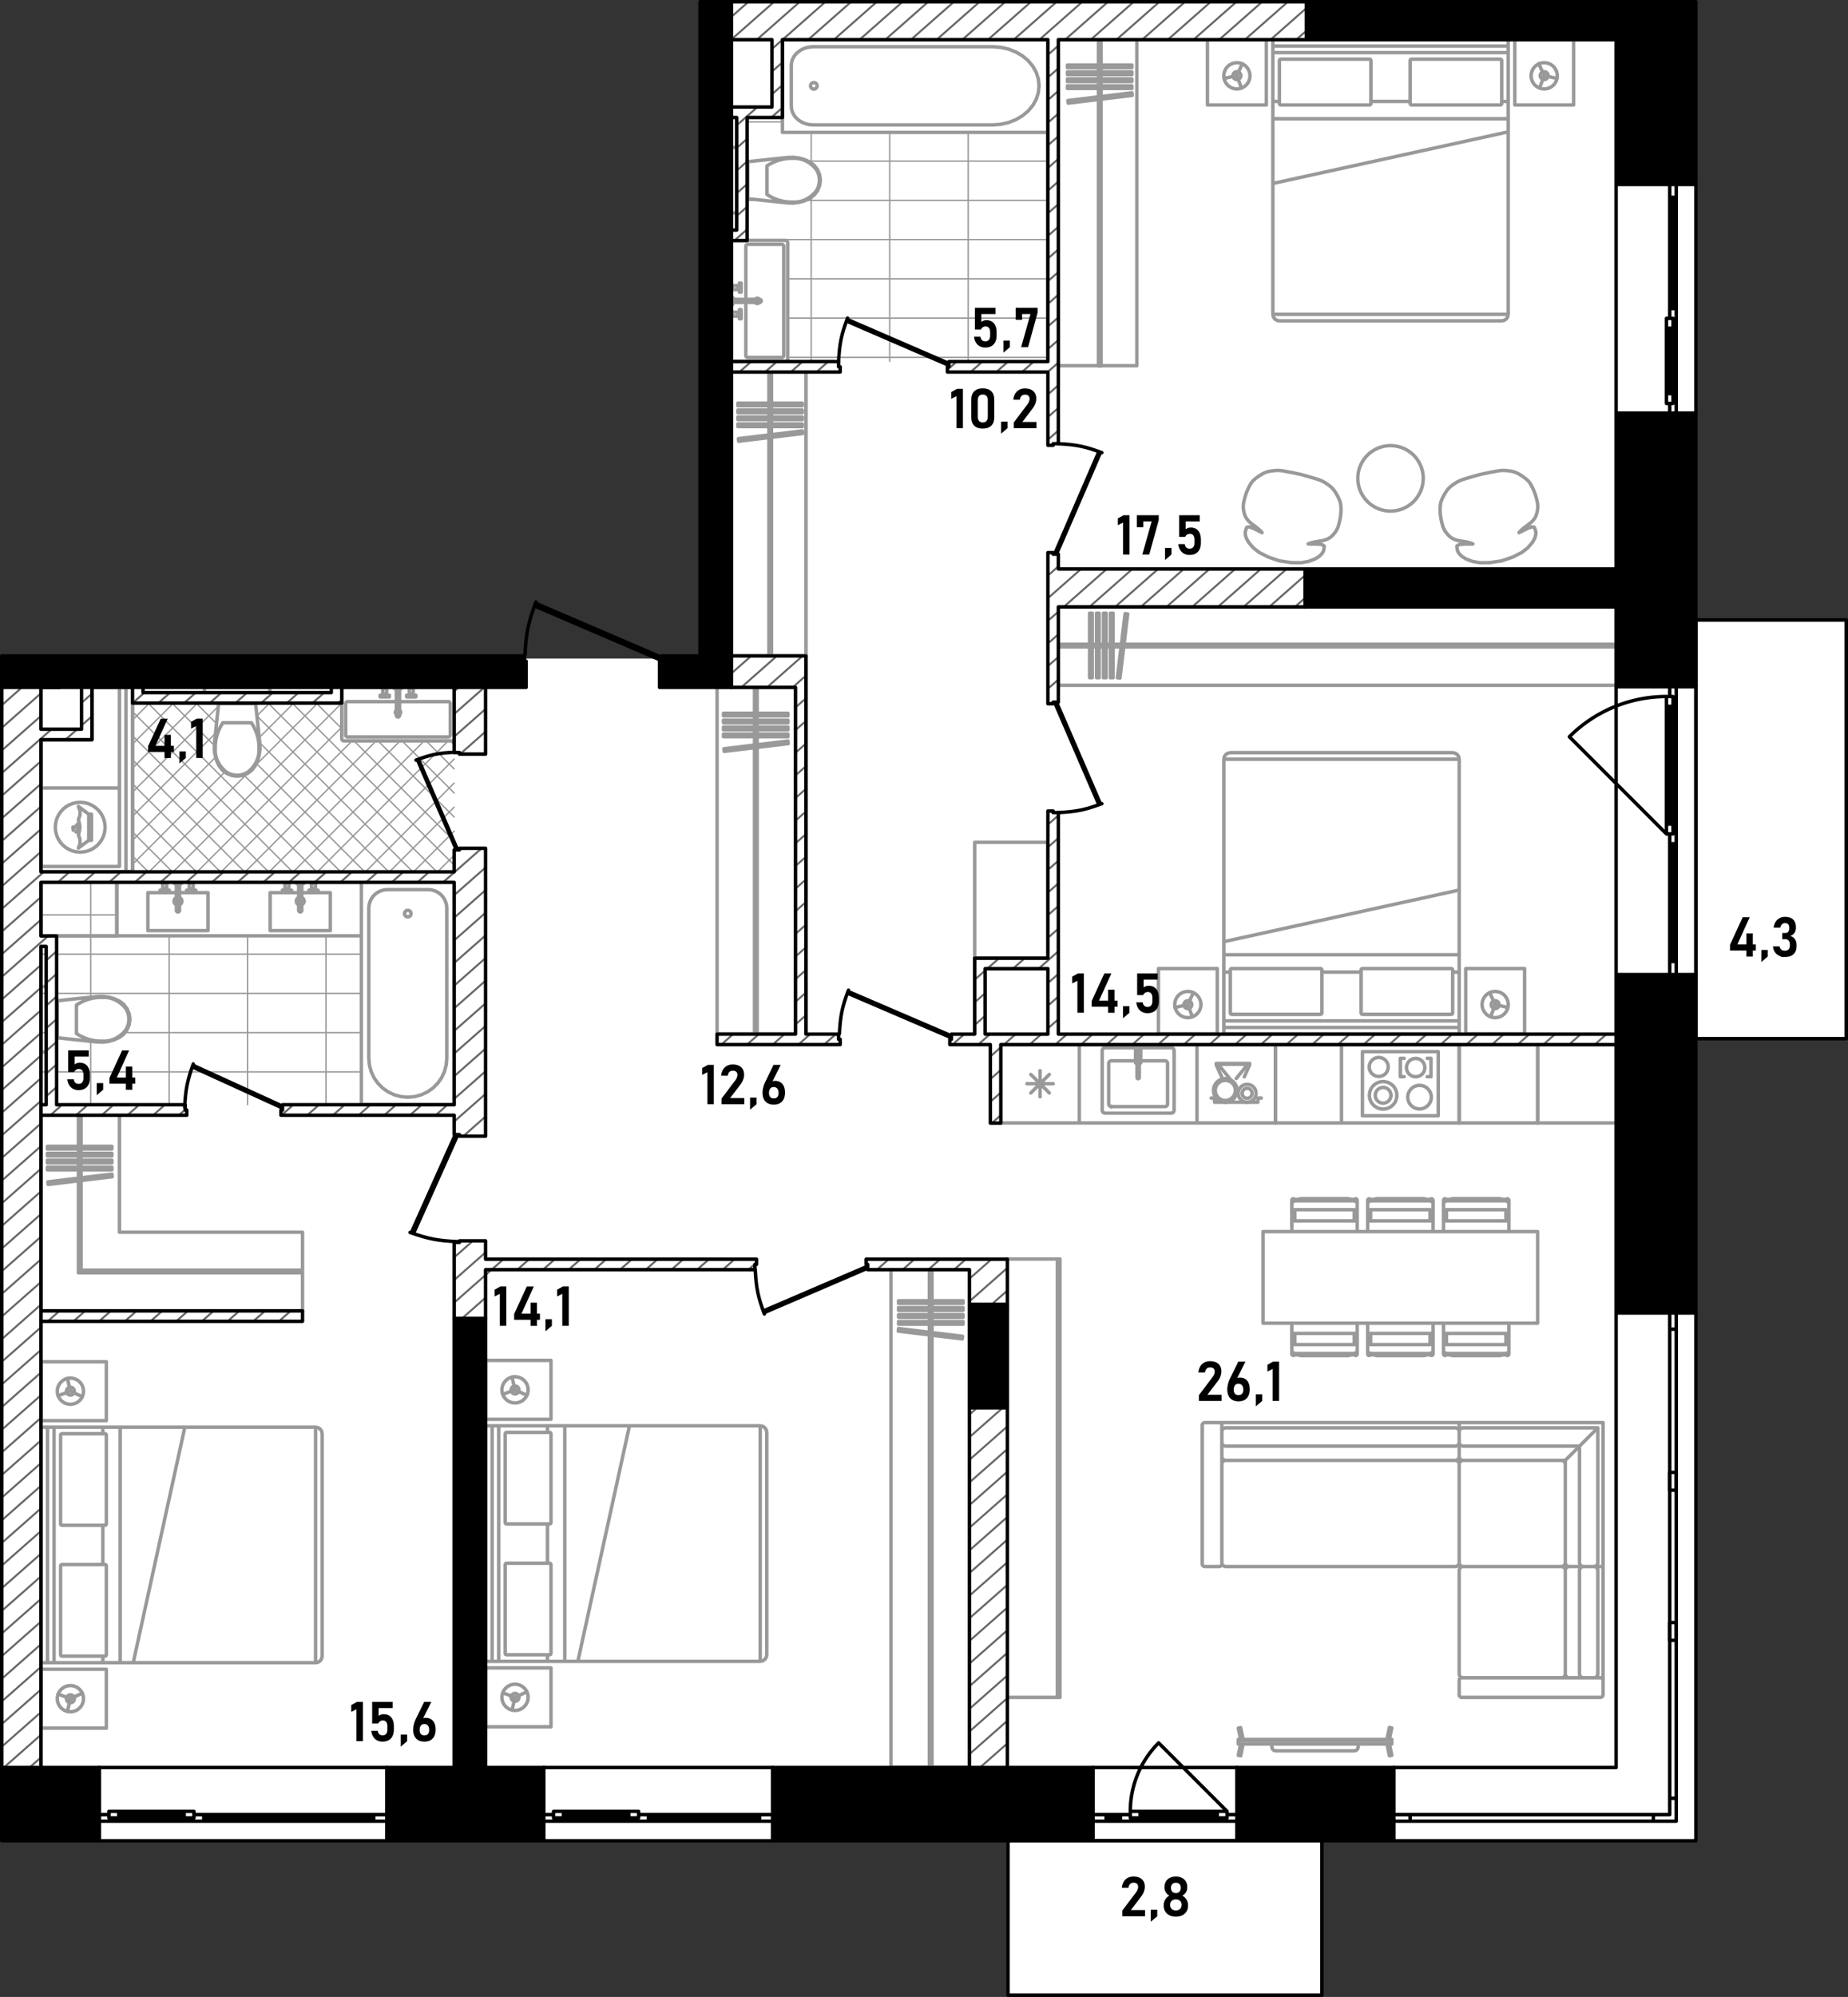 <svg version="1.1" id="_x31_02_1_" xmlns="http://www.w3.org/2000/svg" x="0" y="0" viewBox="0 0 533.976 576.673" xml:space="preserve"><rect x="0" y="0" width="533.976" height="576.673" fill="#333333" stroke="none"/><style>.st0,.st1{fill-rule:evenodd;clip-rule:evenodd}.st0{fill:#fff}.st1{stroke:#999;stroke-width:.4;stroke-miterlimit:3}.st1,.st2,.st4,.st5{fill:none;stroke-linecap:round;stroke-linejoin:round}.st2{fill-rule:evenodd;clip-rule:evenodd;stroke-miterlimit:3;stroke:#999}.st4,.st5{stroke:#000}.st4{fill-rule:evenodd;clip-rule:evenodd;stroke-miterlimit:3}.st5{stroke-miterlimit:22.926}.st5,.st6,.st7{fill-rule:evenodd;clip-rule:evenodd}.st7{fill:none;stroke:#666;stroke-width:.576;stroke-miterlimit:22.926}</style><path class="st0" d="M490.117 178.761V.432H202.534v189.745H.604v341.396H291.2v44.668h90.334v-44.73h108.333V300.177h43.613V178.761z"/><g id="mebel"><path class="st1" d="M227.6 103.201h75.194M227.6 91.865h75.194M227.6 80.528h75.194m-86.907-11.336h86.907m-86.907-11.336h4.663m12.219 0h70.024m-86.906-11.335h1.795m15.738 0h69.374m-86.907-11.336h10.2m76.329 69.186V38.228m-22.671 66.143V38.228m-22.672 66.143V38.228m-22.672 66.143V56.994m0-9.913v-8.852m-22.672 66.142v-.078m0-34.795v-.078"/><path class="st2" d="M226.088 11.342h76.706m0 0v26.887m0 0h-76.706m0 0V11.342M235.037 36.077l-1.11-.081m0 0l-1.077-.243m0 .001l-1.009-.396m0-.001l-.913-.538m0 0l-.787-.663m0 .001l-.64-.767m0-.001l-.471-.85m0 0l-.288-.905m0 .001l-.098-.934m0 0V18.87m0 0l.098-.934m0 0l.288-.905m0 0l.471-.85m0 0l.64-.767m0 0l.787-.663m0 0l.913-.537m0 0l1.009-.397m0 0l1.077-.243m0 0l1.11-.081m0 0h51.776m0 0l2.331.171m0 .001l2.26.51m0 0l2.121.832m0-.001l1.917 1.129m0 0l1.655 1.391m0 0l1.341 1.614m0 0l.99 1.783m0 .001l.605 1.901m0-.001l.204 1.961m0 0l-.204 1.961m0 0l-.605 1.901m0 0l-.99 1.784m0 0l-1.341 1.613m0 0l-1.655 1.391m0 0l-1.917 1.129m0 0l-2.121.832m0 0l-2.26.51m0 0l-2.331.171m0 0h-51.776M236.102 24.785a.944.944 0 11-1.889 0 .944.944 0 011.889 0zM211.351 69.985v33.819m0 0l.167.401m0 .001l.4.166m0-.001h15.115m0 0l.401-.166m0 .001l.166-.401m0-.001V69.985m0 0l-.166-.4m0 .001l-.401-.166m0-.001h-15.115m0 0l-.4.166m0 .001l-.167.4M215.508 71.119v15.322m0 .907v15.324M216.075 103.239h9.824M226.466 102.671V71.119M225.9 70.553h-9.825M216.075 103.239a.567.567 0 01-.566-.567M226.466 102.671a.567.567 0 01-.566.567M225.9 70.553c.312 0 .566.254.566.566M215.508 71.119c0-.312.254-.566.566-.566M219.411 87.348a.754.754 0 01-1.211 0h1.211zm-1.21-.906a.755.755 0 011.209 0h-1.209zM211.88 87.349v-.907m0 0h7.748m0 0l.301.256m0 0v.395m0 0l-.301.256m0 0h-7.748M211.88 86.14v1.512m0 0h-.264m0 0V86.14m0 0h.264M211.617 85.762v2.268m0 0h-.266m-.001 0v-2.268m0 0h.266M213.24 83.627h-1.624m.001 0v.095m0 0h-.133m0 0v.283m0 0h-.133m-.001 0v-1.89m0 0h.133m.001 0v.283m0 0h.133m0 0v.095m0 0h1.624m-.001 0v.322m0 0h.416m0 0v-1.078m0 0h.491m.001 0v2.646m0 0h-.491m-.001 0v-1.077m0 0h-.416m0 0v.321M213.24 90.164h-1.624m.001 0v-.095m0 0h-.133m0 0v-.283m0 0h-.133m-.001 0v1.89m0 0h.133m.001 0v-.284m0 .001h.133m0 0v-.094m0-.001h1.624m-.001 0v-.322m0 0h.416m0 0v1.077m0 0h.491m.001 0v-2.645m0 .001h-.491m-.001 0v1.077m0-.001h-.416m0 0v-.321M213.656 82.815l.072.072M213.656 83.306l.072-.072M213.24 82.815v.491M211.617 82.493v1.135M211.484 83.722v-1.323M213.656 90.977l.072-.072M213.656 90.486l.072.071M213.24 90.977v-.491M211.617 91.298v-1.134M211.484 90.07v1.322M214.148 83.06a.246.246 0 11-.492 0 .246.246 0 01.492 0zM214.148 90.731a.246.246 0 11-.492 0 .246.246 0 01.492 0zM421.632 422.86v28.391M422.766 452.383h28.391M452.289 451.25v-28.391M451.156 421.726h-28.39M461.686 412.331v38.919M460.552 452.383h-7.129M452.289 451.25v-29.524M452.289 421.726h-29.523M421.632 420.592v-7.129M422.766 412.331h38.92M456.396 451.25v-33.631M456.396 417.619h-33.63M463.198 452.383v-41.564M463.198 410.819h-41.565M463.198 452.383h-2.647M421.632 413.463v-2.645M421.632 420.592v2.268M453.423 452.383h-2.267M452.289 421.726l9.396-9.396M422.766 452.383a1.134 1.134 0 01-1.134-1.133M452.289 451.25c0 .625-.507 1.133-1.133 1.133M451.156 421.726c.626 0 1.133.508 1.133 1.134M421.632 422.86c0-.626.508-1.134 1.134-1.134M461.686 451.25c0 .625-.508 1.133-1.134 1.133M453.423 452.383a1.134 1.134 0 01-1.134-1.133M422.766 421.726a1.134 1.134 0 01-1.134-1.134M421.632 413.463c0-.626.508-1.133 1.134-1.133M457.53 452.383a1.134 1.134 0 01-1.134-1.133M422.766 417.619a1.134 1.134 0 01-1.134-1.133M421.632 485.257v4.157M422.388 490.17h40.054M463.198 489.414v-4.157M462.441 484.502h-40.053M463.198 485.257v-32.874M463.198 452.383h-2.647M453.423 452.383h-2.267M421.632 453.517v29.852M422.766 484.502h28.391M452.289 483.368v-29.851M451.156 452.383h-28.39M461.686 453.517v29.852M460.552 484.502h-7.129M452.289 483.368v-29.851M453.423 452.383h7.129M456.396 483.368v-29.851M422.388 490.17a.757.757 0 01-.756-.756M463.198 489.414a.757.757 0 01-.756.756M462.441 484.502c.417 0 .756.338.756.755M421.632 485.257c0-.417.339-.755.756-.755M422.766 484.502a1.134 1.134 0 01-1.134-1.134M452.289 483.368c0 .626-.507 1.134-1.133 1.134M451.156 452.383c.626 0 1.133.508 1.133 1.134M421.632 453.517c0-.626.508-1.134 1.134-1.134M461.686 483.368c0 .626-.508 1.134-1.134 1.134M453.423 484.502a1.134 1.134 0 01-1.134-1.134M452.289 453.517c0-.626.508-1.134 1.134-1.134M460.552 452.383c.626 0 1.134.508 1.134 1.134M457.53 484.502a1.134 1.134 0 01-1.134-1.134M456.396 453.517c0-.626.508-1.134 1.134-1.134M306.28 363.585V490.17m0 0h-15.2m0 0V363.585m0 0h15.2M305.525 363.585V490.17M306.28 426.877h-.756M306.28 363.585h-.756M230.877 45.636l1.645.469m0 0l1.552.718m0 0l1.23.967m0 0l.943 1.249m0 0l.594 1.448m0 0l.205 1.55m0 0l-.205 1.551m0 0l-.594 1.448m0 0l-.943 1.248m0 0l-1.23.968m0 0l-1.552.719m0 0l-1.645.469m0 0l-1.697.207m0 0l-1.71-.059m0 0l-11.584-1.223m0 0V46.711m0 0l11.584-1.223m0 0l1.71-.06m0 0l1.697.208M221.607 56.154v-4.116M221.607 52.037v-4.115M236.761 52.037a5.738 5.738 0 01-.887 3.063M235.874 55.101c-1.723 2.218-4.238 3.413-6.83 3.248M229.044 58.349c-2.609.071-5.185-.689-7.437-2.194M221.607 47.921c2.253-1.506 4.828-2.266 7.437-2.195M229.044 45.726c2.592-.165 5.107 1.031 6.83 3.248M235.874 48.974c.57.89.881 1.961.887 3.063M215.886 56.686V47.39m0 0h.188m0 0v9.296m0 0h-.188M215.886 42.591v18.894M211.351 42.591v18.894M215.886 42.591h-4.535M215.886 61.485h-4.535M352.294 452.383h-4.156M347.382 451.627v-40.053M348.138 410.819h4.156M353.05 411.574v40.054M352.294 410.819h69.338M421.632 410.819v2.645M421.632 420.592v2.268M420.498 452.383h-66.314M353.05 451.25v-28.391M354.184 421.726h66.314M421.632 422.86v28.391M420.498 412.331h-66.314M353.05 413.463v7.129M354.184 421.726h66.314M421.632 420.592v-7.129M354.184 417.619h66.314M348.138 452.383a.755.755 0 01-.756-.756M347.382 411.574c0-.418.338-.756.756-.756M352.294 410.819c.418 0 .756.338.756.756M353.05 451.627a.755.755 0 01-.756.756M354.184 452.383a1.134 1.134 0 01-1.134-1.133M353.05 422.86c0-.626.508-1.134 1.134-1.134M420.498 421.726c.626 0 1.134.508 1.134 1.134M421.632 451.25c0 .625-.508 1.133-1.134 1.133M353.05 413.463c0-.626.508-1.133 1.134-1.133M354.184 421.726a1.134 1.134 0 01-1.134-1.134M421.632 420.592c0 .627-.508 1.134-1.134 1.134M420.498 412.331c.626 0 1.134.507 1.134 1.133M354.184 417.619a1.134 1.134 0 01-1.134-1.133M421.632 416.487c0 .626-.508 1.133-1.134 1.133M289.19 324.287h22.672m.001 0v-22.672m0 .001H289.19m0 0v22.672M300.526 309.173v7.558M297.855 310.281l5.344 5.344M296.748 312.952h7.558M297.855 315.624l5.344-5.344M319.232 321.454h19.271m0 0l.534-.222m0 0l.221-.534m0 0v-17.382m0 0l-.221-.534m0 .001l-.534-.222m0-.001h-19.271m0 0l-.535.222m0 .001l-.221.534m-.001-.001v17.382m0 0l.221.534m.001 0l.535.222M311.863 324.287h34.007M311.863 301.616h34.007M311.863 324.287v-22.671M345.87 324.287v-22.671M321.12 319.565h15.492M337.368 318.809v-11.714M336.612 306.339h-7.002m-1.487 0h-7.002M320.365 307.095v11.714M321.12 319.565h.108a.108.108 0 00-.108-.108.108.108 0 00-.108.108c0 .06.048.108.108.108s.108-.048.108-.108h-.108zM337.368 318.809a.756.756 0 01-.756.756M336.612 306.339c.418 0 .756.339.756.756M320.365 307.095c0-.417.339-.756.756-.756M321.12 319.565a.757.757 0 01-.756-.756M328.527 311.172l.101.24m0 0l.24.099m0 0l.24-.101m-.001 0l.099-.24m.001 0v-7.476m0 0l-.099-.241m-.001 0l-.241-.099m.001 0l-.24.099m-.001 0l-.1.241m.001 0v7.478M328.113 305.621h.414m0 0v-1.927m0 0l.1-.241m-.001 0l.24-.1m.001 0l.241.1m-.001 0l.099.241m.001 0v1.927m0 0h.415m0 0v-2.456m0 0h-1.509m0 0v2.456M328.122 306.982h.404m0 0v-1.322m0 0h-.404m0 0v1.322M329.611 306.982v-1.322m0 0h-.404m0 0v1.322m0 0h.404M345.87 324.287h22.672M345.87 301.616h22.672M345.87 324.287v-22.671M368.542 324.287v-22.671M444.304 324.287h-22.672m0 0v-22.672m0 .001h22.672m0 0v22.672M393.67 322.209h21.916m0 0v-18.515m0 0H393.67m0 0v18.515M404.628 310.93v-5.299M404.628 305.631h1.096M404.628 310.93h1.096M413.483 310.93v-5.299M412.387 305.631h1.096M412.387 310.93h1.096M401.121 308.064a2.739 2.739 0 11-5.477 0 2.739 2.739 0 015.477 0zM403.62 316.303a3.967 3.967 0 11-7.934.002 3.967 3.967 0 017.934-.002z"/><path class="st2" d="M401.92 316.303a2.268 2.268 0 11-4.536 0 2.268 2.268 0 014.536 0zM411.701 308.249a2.646 2.646 0 11-5.291-.001 2.646 2.646 0 015.291.001zM413.573 316.84a3.4 3.4 0 11-6.8 0 3.4 3.4 0 016.8 0zM387.624 324.287h34.008M387.624 301.616h34.008M387.624 324.287v-22.671M421.632 324.287v-22.671M466.976 324.287h-22.672m0 0v-22.672m0 .001h22.672m0 0v22.672M387.624 324.287h-19.082m0 0v-22.672m0 .001h19.082m0 0v22.672M438.987 153.71l.521-.557m0 0l.578-.511m.001 0l.606-.476m-.001 0l.608-.452m0 0l.585-.437m0 0l.534-.433m.001 0l.454-.441m-.001 0l.295-.383m.001 0l.239-.293m-.001 0l.304-.515m.001 0l.245-.618m0 0l.126-.438m0 0l.058-.243m0 0l.1-.471m0 0l.088-.724m-.001 0l.016-.688m.001 0l-.011-.141m-.001 0l-.041-.461m0 0l-.24-1.122m.001 0l-.294-1.074m0 0l-.362-1.059m-.001 0l-.421-1.004m0 0l-.433-.855m.001 0l-.472-.795m0 0l-.502-.654m0 0l-.522-.477m0 0l-.346-.271m0 0l-.394-.3m0 0l-.444-.313m-.001 0l-.75-.48m0 0l-.521-.295m0 0l-.584-.269m0 0l-.654-.228m.001 0l-.729-.171m-.001 0l-.813-.105m0 0l-.667-.065m0 0l-.577-.035m.001 0l-.552.004m-.001 0l-.588.048m0 0l-.685.099m.001 0l-.846.155m0 0l-.34.069m0 0l-.722.133m0 0l-1.354.273m-.001 0l-1.701.359m.001 0l-1.684.467m-.001 0l-1.337.383m.001 0l-1.068.317m-.001 0l-.826.253m.001 0l-.656.229m-.001 0l-.545.228m0 0l-.491.25m.001 0l-.498.297m-.001 0l-.562.365m.001 0l-.672.48m-.001 0l-.57.494m.001 0l-.48.503m0 0l-.4.505m0 0l-.331.499m0 0l-.237.422m0 0l-.236.393m-.001 0l-.256.487m0 0l-.21.452m0 0l-.172.403m.001 0l-.236.678m0 0l-.137.81m0 0l-.06.883m0 0l.005 1.002m0 0l.096 1.059m-.001 0l.175 1.079m.001 0l.239 1.068m-.001 0l.3 1.1m0 0l.231.558m0 0l.333.603m.001 0l.414.602m-.001 0l.31.37m.001 0l.164.189m0 0l.316.33m-.001 0l.504.435m0 0l.51.317m.001 0l.785.354m-.001 0l.607.182m0 0l.672.14m0 0l.72.119m0 0l.748.12m.001 0l.757.143m-.001 0l.748.19m.001 0l.717.254m-.001 0l.126.064m0 0l-.211.016m.001 0l-.612.023m0 0l-1.051-.006m0 0l-.929.024m0 0l-.512.062m-.001 0l-.686.071m0 0l-.373.26m0 0l-.267.191m0 0l.024.33m0 0l.113.709m.001 0l.113.445m-.001 0l.405.672m.001 0l.764.772m-.001 0l1.184.749m0 0l1.949.741m.001 0l2.13.373m0 0l2.765-.025m-.001 0l.252-.027m0 0l3.251-.487m0 0l3.115-1.061m0 0l.2-.087m.001 0l2.46-1.247m0 0l1.711-1.308m0 0l1.346-1.548m0 0l.698-1.208m0 0l.315-1.035m-.001 0l.045-.782m.001 0l-.111-.446m-.001 0l-.229-.681m0 0l-.13-.305m.001 0l-.326-.047m0 0l-.449-.06m0 0l-1.116.432m0 0l-.835.406m-.001 0l-1.214.618m0 0l-.467.207m0 0l.073-.103M364.601 153.71l-.521-.557m0 0l-.578-.511m0 0l-.606-.476m0 0l-.608-.452m0 0l-.585-.437m0 0l-.533-.433m0 0l-.455-.441m0 0l-.294-.383m0 0l-.24-.293m0 0l-.304-.515m0 0l-.245-.618m0 0l-.125-.438m0 0l-.059-.243m0 0l-.1-.471m0 0l-.087-.724m0 0l-.017-.688m0 0l.011-.141m0 0l.042-.461m0 0l.239-1.122m0 0l.294-1.074m0 0l.362-1.059m0 0l.421-1.004m0 0l.433-.855m0 0l.473-.795m0 0l.501-.654m0 0l.523-.477m0 0l.346-.271m0 0l.393-.3m0 0l.445-.313m0 0l.749-.48m0 0l.522-.295m0 0l.584-.269m0 0l.654-.228m0 0l.728-.171m0 0l.813-.105m0 0l.667-.065m0 0l.578-.035m0 0l.552.004m0 0l.587.048m0 0l.685.099m0 0l.847.155m0 0l.34.069m0 0l.722.133m0 0l1.353.273m0 0l1.701.359m0 0l1.685.467m0 0l1.336.383m0 0l1.068.317m0 0l.826.253m0 0l.656.229m0 0l.545.228m0 0l.492.25m0 0l.497.297m0 0l.563.365m0 0l.671.48m0 0l.57.494m0 0l.48.503m0 0l.4.505m0 0l.331.499m0 0l.238.422m0 0l.236.393m0 0l.255.487m0 0l.21.452m0 0l.173.403m0 0l.236.678m0 0l.136.81m0 0l.06.883m0 0l-.005 1.002m0 0l-.096 1.059m0 0l-.175 1.079m0 0l-.239 1.068m0 0l-.3 1.1m0 0l-.231.558m0 0l-.333.603m0 0l-.414.602m0 0l-.309.37m0 0l-.165.189m0 0l-.316.33m0 0l-.504.435m0 0l-.51.317m0 0l-.785.354m0 0l-.606.182m0 0l-.673.14m0 0l-.72.119m0 0l-.748.12m0 0l-.757.143m0 0l-.747.19m0 0l-.718.254m0 0l-.126.064m0 0l.212.016m0 0l.612.023m0 0l1.051-.006m0 0l.928.024m0 0l.513.062m0 0l.685.071m0 0l.373.26m0 0l.268.191m0 0l-.025.33m0 0l-.112.709m0 0l-.114.445m0 0l-.405.672m0 0l-.764.772m0 0l-1.183.749m0 0l-1.95.741m0 0l-2.13.373m0 0l-2.765-.025m0 0l-.251-.027m0 0l-3.251-.487m0 0l-3.116-1.061m0 0l-.2-.087m0 0l-2.46-1.247m0 0l-1.711-1.308m0 0l-1.345-1.548m0 0l-.699-1.208m0 0l-.315-1.035m0 0l-.045-.782m0 0l.111-.446m0 0l.229-.681m0 0l.13-.305m0 0l.326-.047m0 0l.449-.06m0 0l1.116.432m0 0l.836.406m0 0l1.213.618m0 0l.467.207m0 0l-.073-.103M357.461 314.893a3.411 3.411 0 11-6.822.002 3.411 3.411 0 016.822-.002z"/><path class="st2" d="M356.94 314.893a2.891 2.891 0 11-5.782 0 2.891 2.891 0 015.782 0zM362.938 315.725a2.58 2.58 0 11-5.16 0 2.58 2.58 0 015.16 0z"/><path class="st2" d="M361.803 315.725a1.444 1.444 0 11-2.888.002 1.444 1.444 0 012.888-.002zM411.241 138.143a9.445 9.445 0 01-9.447 9.446c-5.217 0-9.447-4.228-9.447-9.446 0-5.217 4.23-9.446 9.447-9.446a9.446 9.446 0 019.447 9.446zM361.174 21.809a3.78 3.78 0 11-7.558-.002 3.78 3.78 0 017.558.002z"/><path class="st2" d="M358.529 21.809a1.133 1.133 0 11-2.265 0 1.133 1.133 0 012.265 0zM449.972 21.809a3.78 3.78 0 11-7.558-.002 3.78 3.78 0 017.558.002z"/><path class="st2" d="M447.326 21.809a1.133 1.133 0 11-2.265 0 1.133 1.133 0 012.265 0zM347.004 290.091a3.778 3.778 0 11-7.557.001 3.778 3.778 0 017.557-.001z"/><path class="st2" d="M344.359 290.091a1.134 1.134 0 11-2.267.001 1.134 1.134 0 012.267-.001zM435.802 290.091a3.778 3.778 0 11-7.557.001 3.778 3.778 0 017.557-.001z"/><path class="st2" d="M433.156 290.091a1.134 1.134 0 11-2.267.001 1.134 1.134 0 012.267-.001zM152.594 401.359a3.778 3.778 0 11-7.557 0 3.778 3.778 0 017.557 0z"/><path class="st2" d="M149.949 401.359a1.134 1.134 0 11-2.267 0 1.134 1.134 0 012.267 0zM152.594 490.156a3.778 3.778 0 11-7.557 0 3.778 3.778 0 017.557 0z"/><path class="st2" d="M149.949 490.156a1.133 1.133 0 11-2.266 0 1.133 1.133 0 012.266 0zM435.802 90.769h-68.016m0 0V15.196m0 0h68.016m0 0v75.573M433.912 92.658h-64.236m0 0l-.723-.144m0 0l-.613-.409m0-.001l-.409-.613m0 0l-.145-.723m0 .001h68.016m0 0l-.144.723m0-.001l-.41.613m0 0l-.612.409m0 .001l-.724.144M435.802 11.417h-68.016m0 0v3.778m0 0h68.016m0 0v-3.778M367.786 11.417h68.016m0 0v1.89m0 0h-68.016m0 0v-1.89M365.898 11.417h-17.004m-.001 0v18.894m0 0h17.004m.001 0V11.417M437.692 11.417h17.004m0 0v18.894m0 0h-17.004m0 0V11.417M395.748 17.085h-25.694m0 0l-.268.11m0 0l-.11.268m0 0v12.47m0 0l.11.266m0 0l.268.112m0 0h25.694m0 0l.268-.112m0 0l.11-.266m0 0v-12.47m0 0l-.11-.268m0 0l-.268-.11M407.84 17.085h25.694m0 0l.268.11m0 0l.11.268m0 0v12.47m0 0l-.11.266m0 0l-.268.112m0 0H407.84m0 0l-.268-.112m0 0l-.11-.266m0 0v-12.47m0 0l.11-.268m0 0l.268-.11M435.802 29.287h-1.89M407.462 29.287h-11.336M369.676 29.287h-1.89M435.802 34.296h-68.016m0 0v18.687m0 0l68.016-14.909m0 0v-3.778M305.818 11.342h22.672m0 0v94.277m0 0h-22.672m0 0V11.342M318.15 105.694h-.756m-.001 0V11.342m0 0h.756m.001 0v94.352M308.429 18.78h18.626m0 0v.756m0 0h-18.626m0 0v-.756M308.429 20.783h18.626m0 0v.756m0 0h-18.626m0 0v-.756M308.429 22.788h18.626m0 0v.756m0 0h-18.626m0 0v-.756M308.429 24.793h18.626m0 0v.756m0 0h-18.626m0 0v-.756M308.565 29.039l18.49-2.242m0 0l.091.751m0 0l-18.49 2.241m0 0l-.091-.75M211.351 107.395h21.539m0 0v81.996m0 0h-21.539m0 0v-81.996M222.929 189.391h-.756m0 0v-81.996m0 0h.756m0 0v81.996M213.207 116.418h18.627m0 0v.756m0 0h-18.627m0 0v-.756M213.207 118.422h18.627m0 0v.756m0 0h-18.627m0 0v-.756M213.207 120.427h18.627m0 0v.756m0 0h-18.627m0 0v-.756M213.207 122.432h18.627m0 0v.756m0 0h-18.627m0 0v-.756M213.343 126.678l18.491-2.241m0 0l.091.75m0 0l-18.491 2.241m0 0l-.091-.75M207.194 198.459h22.672m.001 0v100.134m0 0h-22.672m-.001 0V198.459M218.772 298.593h-.755m0 0V198.534m0 0h.755m0 0v100.059M209.051 205.971h18.626m0 0v.756m0 0h-18.626m0 0v-.756M209.051 207.976h18.626m0 0v.756m0 0h-18.626m0 0v-.756M209.051 209.981h18.626m0 0v.756m0 0h-18.626m0 0v-.756M209.051 211.986h18.626m0 0v.756m0 0h-18.626m0 0v-.756M209.187 216.231l18.49-2.24m0 0l.092.75m0 0l-18.491 2.241m0 0l-.091-.751M302.794 276.677h-21.16m0 0v-33.44m0 0h21.16m0 0v33.44M353.616 219.242h68.016m.001 0v75.572m0 .001h-68.016m-.001 0v-75.572M355.506 217.353h64.237m0 0l.723.144m0 0l.612.41m0 0l.41.612m0 0l.144.724m0 0h-68.016m0 0l.145-.724m0 0l.409-.612m0 0l.613-.41m0 0l.723-.144M353.616 298.593h68.016m.001 0v-3.778m0 0h-68.016m-.001 0v3.778M421.632 298.593h-68.016m0 0v-1.89m0 0h68.016m0 0v1.89M423.522 298.593h17.004m0 0v-18.894m0 0h-17.004m0 0v18.894M351.728 298.593h-17.004m0 0v-18.894m0 0h17.004m0 0v18.894M393.67 292.925h25.694m0 0l.268-.11m0 0l.111-.268m0 0v-12.47m0 0l-.111-.266m0 0l-.268-.112m0 0H393.67m0 0l-.268.112m0 0l-.11.266m0 0v12.47m0 0l.11.268m0 0l.268.11M381.578 292.925h-25.694m0 0l-.268-.11m0 0l-.11-.268m0 0v-12.47m0 0l.11-.266m0 0l.268-.112m0 0h25.694m0 0l.268.112m0 0l.11.266m0 0v12.47m0 0l-.11.268m0 0l-.268.11M353.616 280.723h1.891M381.956 280.723h11.336M419.743 280.723h1.889M353.616 275.714h68.016m.001 0v-18.687m0 0l-68.016 14.909m-.001 0v3.778M219.664 479.765V411.75m0 0h-75.572m0 0v68.015m0 0h75.572M221.554 477.875v-64.236m0 0l-.144-.723m0 0l-.41-.613m0 0l-.613-.409m0 0l-.723-.144m0 0v68.015m0 0l.723-.144m0 0l.613-.41m0 0l.41-.612m0 0l.144-.724M140.313 479.765V411.75m0 0h3.779m0 0v68.015m0 0h-3.779M140.313 411.75v68.015m0 0h1.89m0 0V411.75m0 0h-1.89M140.313 409.861v-17.004m0 0h18.894m0 0v17.004m0 0h-18.894M140.313 481.655v17.004m0 0h18.894m0 0v-17.004m0 0h-18.894M145.982 439.711v-25.694m0 0l.11-.268m0 0l.267-.11m0 0h12.47m0 0l.267.11m0 0l.111.268m0 0v25.694m0 0l-.111.268m0 0l-.267.111m0 0h-12.47m0 0l-.267-.111m0 0l-.11-.268M145.982 451.803v25.694m0 0l.11.268m0 0l.267.11m0 0h12.47m0 0l.267-.11m0 0l.111-.268m0 0v-25.694m0 0l-.111-.267m0 0l-.267-.111m0 0h-12.47m0 0l-.267.111m0 0l-.11.267M158.183 479.765v-1.89M158.183 451.425V440.09M158.183 413.639v-1.889M163.193 479.765V411.75m0 0h18.686m0 0l-14.908 68.015m0 0h-3.778M402.16 502.621v1.02m0 0h-44.369m0 0v-1.02m0 0h44.369M400.757 503.641l.709 3.41m0 0l.68-.141m0 0l-.68-3.269m0 0h-.709M392.459 503.641v.832m0 0l-.151.567m0 0l-.415.414m0 0l-.568.153m0 0h-22.699m0 0l-.566-.153m0 0l-.415-.414m0 0l-.152-.567m0 0v-.832m0 0h24.966M400.757 502.264l.709-3.41m0 0l.68.141m0 0l-.68 3.269m0 0h-.709M359.195 503.641l-.71 3.41m0 0l-.68-.141m0 0l.68-3.269m0 0h.71M359.195 502.323l-.71-3.41m0 0l-.68.141m0 .001l.68 3.269m0-.001h.71M402.16 502.323v.298m0 0h-44.369m0 0v-.298m0 0h44.369M305.818 175.221v22.672m0 0h161.158m-.001 0v-22.672m0 0H305.818M466.976 186.798v-.756m0 0H305.818m0 0v.756m0 0h161.158M314.841 177.077v18.626m0 .001h.755m0 0v-18.626m0-.001h-.755M316.845 177.077v18.626m0 .001h.756m0 0v-18.626m0-.001h-.756M318.85 177.077v18.626m0 .001h.756m0 0v-18.626m0-.001h-.756M320.855 177.077v18.626m0 .001h.755m0 0v-18.626m0-.001h-.755M325.1 177.213l-2.241 18.49m0 0l.751.091m0 0l2.241-18.49m0 0l-.751-.091M280.122 366.609H257.45m0 0v143.776m0 0h22.672m0 0V366.609M268.545 510.385h.756m0 0V366.609m0 0h-.756m0 0v143.776M278.266 375.632H259.64m0 0v.756m0 0h18.626m0 0v-.756M278.266 377.636H259.64m0 0v.756m0 0h18.626m0 0v-.756M278.266 379.641H259.64m0 0v.756m0 0h18.626m0 0v-.756M278.266 381.646H259.64m0 0v.756m0 0h18.626m0 0v-.756M278.131 385.892l-18.491-2.241m0 0l-.091.75m0 0l18.49 2.241m0 0l.092-.75M349.981 317.1h.964m0 0v1.205m0 0h12.523m0 0V317.1m0 0h.964M351.444 307.574l.048.104m.047.102l.048.103m.047.103l.047.103m.047.103l.047.104m.048.102l.047.104m.046.103l.048.104m.046.101l.047.104m.048.103l.048.104m.047.102l.047.103m.047.104l.046.103m.048.103l.047.102m.048.104l.047.102m.047.104l.048.103m.047.103l.046.103m.046.103l.048.103m.047.104l.047.103m.048.103l.048.103M361.078 307.574l-.047.104m-.047.102l-.048.103m-.046.103l-.047.103m-.047.103l-.047.104m-.048.102l-.047.104m-.047.103l-.048.104m-.046.101l-.047.104m-.048.103l-.047.104m-.047.102l-.048.103m-.047.104l-.047.103m-.046.103l-.047.102m-.048.104l-.047.102m-.047.104l-.048.103m-.047.103l-.046.103m-.048.103l-.047.103m-.047.104l-.048.103m-.047.103l-.047.103M351.444 307.574h.078m.113 0h.114m.114 0h.113m.114 0h.078m0 0l.042.052m.07.087l.071.088m.072.088l.072.088m.071.088l.071.088m.073.088l.071.088m.071.089l.071.088m.073.088l.071.088m.071.088l.073.088m.071.088l.071.088m.071.088l.072.088m.07.087l.071.088m.074.088l.071.088m.071.088l.071.088m.072.089l.071.089m.071.087l.073.088m.071.087l.071.088m.07.089l.072.088m.072.088l.071.088m.073.089l.071.088m.071.088l.071.087m.071.087l.072.088m.071.088l.072.088m.071.09l.042.051M361.078 307.574h-.077m-.113 0h-.114m-.113 0h-.114m-.114 0h-.078m0 0l-.041.052m-.071.087l-.072.088m-.072.088l-.071.088m-.071.088l-.071.088m-.073.088l-.071.088m-.071.089l-.072.088m-.071.088l-.071.088m-.071.088l-.073.088m-.071.088l-.071.088m-.072.088l-.071.088m-.071.087l-.072.088m-.072.088l-.071.088m-.071.088l-.072.088m-.071.089l-.072.089m-.071.087l-.072.088m-.071.087l-.071.088m-.072.089l-.071.088m-.072.088l-.071.088m-.072.089l-.071.088m-.071.088l-.072.087m-.072.087l-.071.088m-.071.088l-.072.088m-.072.09l-.041.051M361.078 307.096h-9.634m0 0v.478m0 0h.723m0 0v-.238m0 0h8.188m0 0v.238m0 0h.723m0 0v-.478M353.716 22.669l3.68-.86m0 0l1.583-3.431m0 0l-1.583 3.431m0 0l1.305 3.545M449.872 22.669l-3.679-.86m0 0l-1.584-3.431m0 0l1.584 3.431m0 0l-1.306 3.545M339.546 290.952l3.68-.86m0-.001l1.583-3.431m0 0l-1.583 3.431m0 0l1.305 3.546M435.702 290.952l-3.679-.86m0-.001l-1.584-3.431m0 0l1.584 3.431m0 0l-1.306 3.546M147.954 397.679l.86 3.68m0 0l3.431 1.583m0 0l-3.431-1.583m0 0l-3.545 1.305M147.954 493.835l.86-3.679m0 0l3.431-1.584m0 0l-3.431 1.584m0 0l-3.545-1.306"/><g><path class="st1" d="M11.84 309.551h92.577M11.84 298.215h4.534m19.701 0h68.342M11.84 286.879h92.577M11.84 275.543h92.577M11.84 264.207h21.916m70.66 0h.001m-10.203 54.79v-48.743m-22.672 48.743v-48.743M48.87 318.997v-48.743m-22.672 48.743v-18.291m0-12.729v-33.216M126.476 251.738l4.768-4.769m-11.715 4.769l11.715-11.715m-18.662 11.715l18.662-18.662m-25.609 18.662l25.609-25.609m-32.556 25.609l32.556-32.556m-39.503 32.556l37.787-37.786m-44.734 37.786l37.787-37.786m-44.734 37.786l37.786-37.786m15.361-15.362l.131-.131m-60.224 53.279l37.786-37.786m-44.734 37.786l37.786-37.786m-44.734 37.786l41.742-41.742m-48.688 41.742l48.688-48.689m-55.634 48.689l28.366-28.367m2.312-2.312l18.065-18.065M38.29 249.612l26.677-26.676M74.902 213l10.007-10.007M38.29 242.666l24.016-24.016m11.933-11.934l3.723-3.723M38.29 235.719l23.979-23.979M38.29 228.772l24.799-24.798M38.29 221.825l18.831-18.831M38.29 214.878l11.884-11.884M38.29 207.931l4.938-4.938M131.243 215.113l-1.162-1.162m1.162 8.108l-8.108-8.108m8.108 15.056l-15.056-15.056m15.056 22.003l-22.002-22.003m-10.493-10.493l-.464-.464m32.959 39.907l-28.95-28.95m-3.545-3.545l-7.412-7.412m39.907 46.853l-46.855-46.854m41.798 48.745l-48.743-48.744m41.796 48.744L74.242 206.74m38.05 44.998l-37.23-37.231m30.283 37.231L74.068 220.46m-11.505-11.505l-5.961-5.961m41.797 48.744l-27.946-27.946m-8.508-8.509l-12.29-12.29m41.797 48.745l-48.745-48.744m41.797 48.744L38.29 205.523m39.267 46.215L38.29 212.47m32.321 39.268L38.29 219.417m25.373 32.321L38.29 226.365m18.426 25.373L38.29 233.311m11.48 18.427l-11.48-11.48M42.823 251.738l-4.533-4.533M11.84 248.543"/><path class="st2" d="M104.416 254.761v64.236m0 0h26.828m0 0v-64.236m0 0h-26.828M129.099 262.255l-.082-.93m0 0l-.242-.9m0 0l-.396-.847m0 0l-.536-.763m0 0l-.661-.661m0 0l-.767-.535m0 0l-.847-.394m0 0l-.904-.241m0 0l-.931-.082m0 0h-11.805m0 0l-.932.082m0 0l-.903.241m0 0l-.848.394m0 0l-.766.535m0 0l-.661.661m0 0l-.536.763m0 0l-.396.847m0 0l-.242.9m0 0l-.081.93m0 0v43.36m0 0l.171 1.953m0 0l.509 1.892m0 0l.83 1.775m0 0l1.126 1.606m0 0l1.388 1.386m0 0l1.61 1.124m0 0l1.78.828m0 0l1.896.507m0 0l1.957.171m0 0l1.957-.171m0 0l1.897-.507m0 0l1.78-.828m0 0l1.61-1.124m0 0l1.388-1.386m0 0l1.127-1.606m0 0l.829-1.775m0 0l.509-1.892m0 0l.172-1.953m0 0v-43.36M118.775 263.831a.944.944 0 11-1.889 0 .944.944 0 011.889 0zM130.678 198.459H99.315m0 0l-.401.166m0 0l-.166.4m0 0v14.36m0 0l.166.4m0 0l.401.166m0 0h31.363m0 0l.4-.166m0 0l.166-.4m0 0v-14.36m0 0l-.166-.4m0 0l-.4-.166M129.544 202.615h-14.095m-.906 0h-14.094M99.882 203.183v9.068M100.448 212.819h29.096M130.111 212.251v-9.068M99.882 203.183c0-.313.254-.567.566-.567M100.448 212.819a.567.567 0 01-.566-.567M130.111 212.251a.566.566 0 01-.566.567M129.544 202.615c.313 0 .566.254.566.567M115.752 205.707a.755.755 0 01-.304.606v-1.212a.757.757 0 01.304.606zm-1.209.605a.754.754 0 010-1.21v1.21zM114.543 198.988h.906m0 0v7.748m0 0l-.256.301m0 .001h-.394m0 0l-.256-.301m0-.001v-7.748M115.752 198.988h-1.512m0 0v-.265m0 0h1.512m0 0v.265M116.13 198.724h-2.268m0 0v-.265m0 0h2.268m0 0v.265M118.265 200.349v-1.625m0 0h-.095m0 0v-.132m0 0h-.283m0 0v-.133m0 0h1.89m0 0v.133m0 0h-.283m0 0v.132m0 0h-.095m0 0v1.625m0 0h-.322m0 0v.415m0 0h1.078m0 0v.492m0 0h-2.646m0 0v-.492m0 0h1.077m0 0v-.415m0 0h-.321M111.728 200.349v-1.625m0 0h.095m0 0v-.132m0 0h.283m0 0v-.133m0 0h-1.89m0 0v.133m0 0h.283m0 0v.132m0 0h.095m0 0v1.625m0 0h.322m0 0v.415m0 0h-1.077m0 0v.492m0 0h2.645m0 0v-.492m0 0h-1.077m0 0v-.415m0 0h.321M119.077 200.764l-.072.072M118.586 200.764l.072.072M119.077 200.349h-.491M119.399 198.724h-1.135M118.17 198.592h1.323M110.915 200.764l.072.072M111.406 200.764l-.071.072M110.915 200.349h.491M110.594 198.724h1.134M111.822 198.592h-1.323M119.077 201.01a.246.246 0 11-.492 0 .246.246 0 01.492 0zM111.406 201.01a.245.245 0 11-.491 0 .246.246 0 11.491 0zM74.921 217.986l-.469 1.645m0-.001l-.718 1.551m0 .001l-.968 1.231m0 0l-1.248.942m0 0l-1.448.594m0 0l-1.551.206m0-.001l-1.551-.206m0 .001l-1.447-.594m0 0l-1.249-.942m0 0l-.967-1.231m0 0l-.719-1.551m0-.001l-.469-1.645m0 .001l-.208-1.698m0 0l.06-1.709m0 0l1.223-11.585m0 0h10.654m0 0l1.223 11.585m0 0l.059 1.709m0 0l-.207 1.698M64.402 208.715h4.116M68.519 208.715h4.117M68.519 223.868a5.734 5.734 0 01-3.063-.887M65.455 222.982c-2.217-1.723-3.413-4.237-3.248-6.829M62.207 216.153c-.07-2.609.69-5.185 2.195-7.437M72.636 208.715c1.506 2.253 2.266 4.828 2.195 7.437M74.831 216.153c.165 2.591-1.031 5.106-3.248 6.829M71.583 222.982a5.75 5.75 0 01-3.064.887M63.871 202.994h9.296m0 0v.189m0-.001h-9.296m0 0v-.189M77.966 202.994H59.072M77.966 198.459H59.072M77.966 202.994v-4.534M59.072 202.994v-4.534M31.365 300.744l1.646-.469m0 0l1.551-.718m0 0l1.23-.968m0 .001l.943-1.248m0-.001l.594-1.449m0 0l.205-1.55m0 0l-.205-1.551m0 .001l-.594-1.447m0-.001l-.943-1.249m0 0l-1.23-.967m0 0l-1.551-.72m0 0l-1.646-.469m0 0l-1.697-.207m0 .001l-1.709.06m0-.001l-11.585 1.223m0 .001v10.654m0-.001l11.585 1.222m0 .001l1.709.06m0-.001l1.697-.207M22.096 290.226v4.116M22.096 294.342v4.117M36.362 291.279c.57.89.881 1.961.886 3.063M29.532 288.03c2.592-.165 5.107 1.031 6.83 3.248M22.096 290.226c2.252-1.506 4.827-2.266 7.437-2.195M29.532 300.654c-2.609.07-5.185-.689-7.437-2.194M36.362 297.405c-1.723 2.217-4.238 3.414-6.83 3.248M37.248 294.342a5.728 5.728 0 01-.886 3.063M16.374 289.695v9.296m0 0h.189m0 0v-9.296m0 0h-.189M16.374 303.789v-18.894M11.84 303.789v-18.894M16.374 303.789H11.84M16.374 284.896H11.84M11.84 213.574v38.164m0 0h26.45m0 0V198.46m0 0H26.576m0 0v15.115m0-.001H11.84M33.756 270.253H11.84m0 0v-15.492m0 0h21.916m0 0v15.492M33.756 270.253h70.66M33.756 254.761h70.66M104.416 270.253v-15.492M33.756 270.253v-15.492M42.73 268.742h17.382M60.111 268.742v-10.958M60.111 257.784h-8.238m-.906 0H42.73M42.73 257.784v10.958M78.06 268.742h17.382M95.442 268.742v-10.958M95.442 257.784h-8.238m-.906 0H78.06M78.06 257.784v10.958M52.554 260.238c0 .465-.28.864-.68 1.039v-2.079c.4.176.68.576.68 1.04zm-1.587 1.039a1.133 1.133 0 010-2.077v2.077zM87.885 260.238c0 .465-.28.864-.681 1.039v-2.079c.401.176.681.576.681 1.04zm-1.587 1.039a1.133 1.133 0 010-2.079v2.079zM51.874 255.29h-.906m0 0v7.748m0 0l.256.301m0 0h.394m0 0l.256-.301m0 0v-7.748M50.665 255.29h1.512m0 0v-.265m0 0h-1.512m0 0v.265M50.287 255.026h2.267m0 0v-.265m0 0h-2.267m0 0v.265M48.152 256.651v-1.625m0 0h.095m.001 0v-.132m0 0h.283m-.001 0v-.133m0 0h-1.89m0 0v.133m0 0h.283m.001 0v.132m0 0h.095m-.001 0v1.625m0 0h.322m0 0v.416m0 0h-1.078m0 0v.49m0 0h2.646m0 0v-.49m0 0h-1.077m0 0v-.416m0 0h.321M54.69 256.651v-1.625m0 0h-.095m0 0v-.132m0 0h-.283m-.001 0v-.133m0 0H56.2m0 0v.133m0 0h-.283m.001 0v.132m0 0h-.094m-.001 0v1.625m0 0h-.322m0 0v.416m0 0h1.077m.001 0v.49m0 0h-2.645m0 0v-.49m0 0h1.077m-.001 0v-.416m0 0h-.32M87.204 255.29h-.906m0 0v7.748m0 0l.256.301m0 0h.394m0 0l.256-.301m0 0v-7.748M85.995 255.29h1.512m0 0v-.265m0 0h-1.512m0 0v.265M85.617 255.026h2.268m0 0v-.265m0 0h-2.268m0 0v.265M83.482 256.651v-1.625m0 0h.095m0 0v-.132m0 0h.283m.001 0v-.133m0 0h-1.89m-.001 0v.133m0 0h.283m.001 0v.132m0 0h.095m0 0v1.625m0 0h.322m0 0v.416m0 0h-1.078m0 0v.49m0 0h2.646m-.001 0v-.49m0 0h-1.077m.001 0v-.416m0 0h.321M90.02 256.651v-1.625m0 0h-.095m0 0v-.132m0 0h-.283m0 0v-.133m0 0h1.89m0 0v.133m0 0h-.284m0 0v.132m0 0h-.094m0 0v1.625m0 0h-.322m0 0v.416m0 0h1.078m0 0v.49m0 0h-2.646m0 0v-.49m0 0h1.077m0 0v-.416m0 0h-.321M47.34 257.067l.072.071M47.831 257.067l-.072.071M47.34 256.651h.491M47.019 255.026h1.134M48.247 254.894h-1.323M55.502 257.067l-.072.071M55.011 257.067l.071.071M55.502 256.651h-.491M55.823 255.026h-1.134M54.595 254.894h1.322M82.67 257.067l.072.071M83.161 257.067l-.072.071M82.67 256.651h.491M82.349 255.026h1.134M83.577 254.894h-1.323M90.832 257.067l-.072.071M90.341 257.067l.072.071M90.832 256.651h-.491M91.153 255.026h-1.134M89.925 254.894h1.322M47.831 257.312a.245.245 0 11-.49 0 .245.245 0 01.49 0zM55.502 257.312c0 .136-.11.245-.246.245a.244.244 0 01-.245-.245c0-.136.109-.245.245-.245s.246.109.246.245zM83.161 257.312a.244.244 0 01-.246.245.245.245 0 110-.49c.137 0 .246.109.246.245zM90.832 257.312c0 .136-.11.245-.246.245a.244.244 0 01-.245-.245c0-.136.109-.245.245-.245s.246.109.246.245zM30.355 238.891a7.18 7.18 0 11-7.179-7.18 7.18 7.18 0 017.179 7.18zM24.12 401.75a3.778 3.778 0 11-7.556 0 3.778 3.778 0 017.556 0z"/><path class="st2" d="M21.476 401.75a1.134 1.134 0 11-2.268-.002 1.134 1.134 0 012.268.002zM24.12 490.547a3.778 3.778 0 11-7.557 0 3.778 3.778 0 017.557 0z"/><path class="st2" d="M21.476 490.547a1.134 1.134 0 11-2.267 0 1.134 1.134 0 012.267 0zM91.19 480.156V412.14m0 .001H15.619m0 0v68.016m0-.001H91.19M93.08 478.267v-64.236m0 0l-.144-.724m0 0l-.41-.612m0 0l-.612-.41m0 0l-.724-.144m0 0v68.016m0 0l.724-.145m0 0l.612-.409m0 0l.41-.612m0 0l.144-.724M11.84 480.156V412.14m0 .001h3.778m0 0v68.016m0-.001H11.84M11.84 412.141v68.016m0 0h1.889m0 0v-68.016m0 0H11.84M11.84 410.252v-17.004m0 0h18.893m0 0v17.004m0 0H11.84M11.84 482.046v17.003m0 0h18.893m0 0v-17.003m0 0H11.84M17.508 440.103v-25.694m0 0l.11-.268m0 0l.268-.11m0 0h12.469m0 0l.267.11m0 0l.111.268m0 0v25.694m0 0l-.111.267m0 0l-.267.111m0 0H17.886m0 0l-.268-.111m0 0l-.11-.267M17.508 452.195v25.694m0-.001l.11.268m0 .001l.268.11m0 0h12.469m0 0l.267-.11m0 0l.111-.268m0-.001v-25.694m0 .001l-.111-.268m0 0l-.267-.11m0-.001H17.886m0 0l-.268.11m0 .001l-.11.268M29.709 480.156v-1.89M29.709 451.816v-11.335M29.709 414.03v-1.889M34.719 480.156V412.14m0 .001h18.686m0 0l-14.908 68.016m0-.001h-3.778M22.66 232.883l.448 1.232m0 0v1.313m0 0l-.448 1.233m0 0l.342 1.474m0 0v1.512m0 0l-.342 1.473m0 0l.449 1.235m0 0v1.313m0 0l-.449 1.235m0 0l2.986-2.232m0 0v-7.557m0 0l-2.986-2.231M25.908 235.115v7.557m0 0h-.262m0 0v-7.557m0 0h.262M26.432 235.115v7.557m0 0h-.262m0 0v-7.557m0 0h.262M21.145 239.735l-.085-.892m0 0l.226-.021m0 0l.046.477m0 0l1.141-1.383m0 0l.152.126m0 0l-.529.641m0 0l.081.068m0 0l.611-.74m0 0l.146.12m0 0l-.611.741m0 0l.097.08m0 0l.497-.602m0 0l.13.108m0 0l-.496.601m0 0l.097.081m0 0l.343-.415m0 0l.139.115m0 0l-1.173 1.423M11.84 227.555v22.672m0 0h22.672m0 0v-22.672m0 0H11.84M87.412 366.797v.756m0 0H22.661m0 0l.756-.756m0 0h63.995M11.84 322.021h22.672m0 0v33.818m0 0h52.9m0 0v22.672m0 0H11.84m0 0v-56.49M23.417 366.797l-.756.756m0 0v-45.532m0 0h.756m0 0v44.776M13.696 331.044h18.626m.001 0v.756m0 0H13.696m0 0v-.756M13.696 333.049h18.626m.001 0v.756m0 0H13.696m0 0v-.756M13.696 335.053h18.626m.001 0v.756m0 0H13.696m0 0v-.756M13.696 337.058h18.626m.001 0v.756m0 0H13.696m0 0v-.756M13.831 341.304l18.491-2.241m0 0l.091.75m0 0l-18.491 2.241m0 0l-.091-.75M34.512 227.555H11.84m0 0v-13.98m0 0h14.736m0 0v-15.116m0 0h7.936m0 0v29.096M36.4 198.459h1.89m.001 0v53.279m0 0H36.4m0 0v-53.279M33.756 270.253H11.84m0 0v-15.492m0 0h21.916m0 0v15.492M19.482 398.07l.86 3.68m0 0l3.431 1.583m0 .001l-3.431-1.583m0-.001l-3.546 1.305M19.482 494.227l.86-3.68m0 0l3.431-1.583m0 0l-3.431 1.583m0 0l-3.546-1.305"/></g><g><path class="st2" d="M417.098 382.113v2.953m0 0h.859m0 0h17.176m0 0h.859m0 0v-2.953M435.991 388.493v-3.427m0 .001h-.858m0 0v3.224m0-.001h.057m0 0l.293-.196m0 .001l.343.087m.001 0l.165.312M435.191 390.852l.293-.196m0 0l.343.087m0 0l.165.312m0 0v-2.561m0 0l-.165-.313m0 0l-.343-.087m0 0l-.293.196m0 0H417.9m0 0l-.294-.196m0 0l-.343.087m0 0l-.165.313m0 0v2.561m0 0l.165-.312m0 0l.343-.087m0 0l.294.196m0 0h17.291M417.098 388.493l.165-.312m0 .001l.343-.087m0 0l.294.196m0-.001h.057m0 0v-3.224m0 .001h-.859m0 0v3.427M434.327 391.258h-15.565m0 0l1.004.227m0 0h13.557m0 0l1.004-.227M435.191 391.258l.293.196m0 0l.343-.087m0 0l.165-.312m0 0l-.165-.313m0 0l-.343-.087m0 0l-.293.197m0 0H417.9m0 0l-.294-.197m0 0l-.343.087m0 0l-.165.313m0 0l.165.312m0 0l.343.087m0 0l.294-.196m0 0h17.291M395.182 382.113v2.953m0 0h.858m0 0h17.176m0 0h.86m0 0v-2.953M414.075 388.493v-3.427m0 .001h-.859m0 0v3.224m0-.001h.057m0 0l.294-.196m0 .001l.343.087m0 0l.165.312M413.274 390.852l.294-.196m0 0l.343.087m0 0l.165.312m0 0v-2.561m0 0l-.165-.313m0 0l-.343-.087m0 0l-.294.196m0 0h-17.291m0 0l-.294-.196m0 0l-.342.087m0 0l-.165.313m0 0v2.561m0 0l.165-.312m0 0l.342-.087m0 0l.294.196m0 0h17.291M395.182 388.493l.165-.312m0 .001l.342-.087m0 0l.294.196m0-.001h.057m0 0v-3.224m0 .001h-.858m0 0v3.427M412.411 391.258h-15.566m0 0l1.004.227m0 0h13.557m0 0l1.005-.227M413.274 391.258l.294.196m0 0l.343-.087m0 0l.165-.312m0 0l-.165-.313m0 0l-.343-.087m0 0l-.294.197m0 0h-17.291m0 0l-.294-.197m0 0l-.342.087m0 0l-.165.313m0 0l.165.312m0 0l.342.087m0 0l.294-.196m0 0h17.291M417.098 355.663v-3.104m0 0h.859m0 0h17.176m0 0h.859m0 0v3.104M435.991 349.132v3.427m0 0h-.858m0 0v-3.224m0 0h.057m0 0l.293.196m0 0l.343-.087m.001 0l.165-.312M435.191 346.773l.293.197m0 0l.343-.087m0 0l.165-.312m0 0v2.561m0 0l-.165.313m0 0l-.343.087m0 0l-.293-.196m0 0H417.9m0 0l-.294.196m0 0l-.343-.087m0 0l-.165-.313m0 0v-2.561m0 0l.165.312m0 0l.343.087m0 0l.294-.197m0 0h17.291M417.098 349.132l.165.312m0 0l.343.087m0 0l.294-.196m0 0h.057m0 0v3.224m0 0h-.859m0 0v-3.427M434.327 346.367h-15.565m0 0l1.004-.227m0 0h13.557m0 0l1.004.227M435.191 346.367l.293-.196m0 .001l.343.087m0 0l.165.312m0-.001l-.165.313m0 0l-.343.087m0 0l-.293-.198m0 0H417.9m0 0l-.294.198m0 0l-.343-.087m0 0l-.165-.313m0 0l.165-.312m0 .001l.343-.087m0 0l.294.196m0-.001h17.291M395.182 355.663v-3.104m0 0h.858m0 0h17.176m0 0h.86m0 0v3.104M414.075 349.132v3.427m0 0h-.859m0 0v-3.224m0 0h.057m0 0l.294.196m0 0l.343-.087m0 0l.165-.312M413.274 346.773l.294.197m0 0l.343-.087m0 0l.165-.312m0 0v2.561m0 0l-.165.313m0 0l-.343.087m0 0l-.294-.196m0 0h-17.291m0 0l-.294.196m0 0l-.342-.087m0 0l-.165-.313m0 0v-2.561m0 0l.165.312m0 0l.342.087m0 0l.294-.197m0 0h17.291M395.182 349.132l.165.312m0 0l.342.087m0 0l.294-.196m0 0h.057m0 0v3.224m0 0h-.858m0 0v-3.427M412.411 346.367h-15.566m0 0l1.004-.227m0 0h13.557m0 0l1.005.227M413.274 346.367l.294-.196m0 .001l.343.087m0 0l.165.312m0-.001l-.165.313m0 0l-.343.087m0 0l-.294-.198m0 0h-17.291m0 0l-.294.198m0 0l-.342-.087m0 0l-.165-.313m0 0l.165-.312m0 .001l.342-.087m0 0l.294.196m0-.001h17.291M392.159 382.113v2.953m0 0h-.859m0 0h-17.176m0 0h-.86m0 0v-2.953M373.265 388.493v-3.427m0 .001h.859m0 0v3.224m0-.001h-.057m0 0l-.294-.196m0 .001l-.343.087m0 0l-.165.312M374.067 390.852l-.294-.196m0 0l-.343.087m0 0l-.165.312m0 0v-2.561m0 0l.165-.313m0 0l.343-.087m0 0l.294.196m0 0h17.29m0 0l.294-.196m0 0l.343.087m-.001 0l.165.313m.001 0v2.561m0 0l-.165-.312m-.001 0l-.343-.087m.001 0l-.294.196m0 0h-17.29M392.159 388.493l-.165-.312m-.001.001l-.343-.087m.001 0l-.294.196m0-.001h-.057m0 0v-3.224m0 .001h.858m.001 0v3.427M374.929 391.258h15.565m0 0l-1.003.227m0 0h-13.557m0 0l-1.005-.227M374.067 391.258l-.294.196m0 0l-.343-.087m0 0l-.165-.312m0 0l.165-.313m0 0l.343-.087m0 0l.294.197m0 0h17.29m0 0l.294-.197m0 0l.343.087m-.001 0l.165.313m.001 0l-.165.312m-.001 0l-.343.087m.001 0l-.294-.196m0 0h-17.29M392.159 355.663v-3.104m0 0h-.859m0 0h-17.176m0 0h-.86m0 0v3.104M373.265 349.132v3.427m0 0h.859m0 0v-3.224m0 0h-.057m0 0l-.294.196m0 0l-.343-.087m0 0l-.165-.312M374.067 346.773l-.294.197m0 0l-.343-.087m0 0l-.165-.312m0 0v2.561m0 0l.165.313m0 0l.343.087m0 0l.294-.196m0 0h17.29m0 0l.294.196m0 0l.343-.087m-.001 0l.165-.313m.001 0v-2.561m0 0l-.165.312m-.001 0l-.343.087m.001 0l-.294-.197m0 0h-17.29M392.159 349.132l-.165.312m-.001 0l-.343.087m.001 0l-.294-.196m0 0h-.057m0 0v3.224m0 0h.858m.001 0v-3.427M374.929 346.367h15.565m0 0l-1.003-.227m0 0h-13.557m0 0l-1.005.227M374.067 346.367l-.294-.196m0 .001l-.343.087m0 0l-.165.312m0-.001l.165.313m0 0l.343.087m0 0l.294-.198m0 0h17.29m0 0l.294.198m0 0l.343-.087m-.001 0l.165-.313m.001 0l-.165-.312m-.001.001l-.343-.087m.001 0l-.294.196m0-.001h-17.29M364.952 355.663v26.45m0 0h79.352m0 0v-26.45m0 0h-79.352"/></g></g><g id="walls_1_"><path d="M490.022.5v52.711h-23.05V11.458h-89.505V.5h112.555zM202.279.5h9.069v198h-20.784v-7.558h.454v-1.51h.351v-.001h10.909V.5h.001zm88.798 376.168h-10.958v29.875h10.958v-29.875h0zM.5 189.432h151.07v1.51h.453v7.558H.5v-9.068h0zm11.336 320.994h16.815v21.16H.5v-21.16h11.336zm119.405 0V380.73h9.068v129.696h16.816v21.16h-45.344v-21.16h19.46zm335.731-335.164h-89.881v-10.959h89.881v-44.965h23.05v78.596h-23.05v-22.672h0zm-64.237 356.324h-45.343v-21.16h45.343v21.16h0zm-86.908 0H223.25v-21.16h92.577v21.16h0zm151.145-249.768h23.05v97.3h-23.05v-97.3z" fill-rule="evenodd" clip-rule="evenodd" stroke="#000" stroke-linecap="round" stroke-linejoin="round" stroke-miterlimit="3"/><path class="st0" d="M291.077 363.626v13.042h-10.958v-10.019h-29.398v-1.511h-.453v-1.512h40.809zM17.208 198.5H.5v311.926h11.336v-237.11h1.511v45.722h-1.51v3.023h42.131v-1.512h-.454v-1.511H16.37v-48.744h-4.535v-15.493H131.24l.001 64.237H81.627v1.511h-.453v1.512h50.067v5.592h1.511v.454h7.557v-83.131h-7.557v.453h-1.511v6.348H11.836v-38.164h14.736v-15.114H23.55v12.092H11.836V198.5h5.372zm123.101 165.126h78.275v1.512h-.452v1.511H140.31v14.081h-9.068v-21.941h1.511v-.453h7.557v5.29h-.001zM377.466.5v10.958h-71.654l-.001 116.684h-1.51v.453h-1.512l.001-21.161-29.04.001v-1.513h.453v-1.51h28.587V11.458h-76.708v22.483h-10.201V69.46h-4.534v-3.022h1.511V33.941h-1.511v-3.023h11.713v-19.46h-11.713V.5h166.119zm-136.21 103.912h-29.908v3.023l31.419.001v-1.513h-.453v-1.51l-1.058-.001zm64.557 59.891h71.278v10.959h-71.278l-.001 27.508h-1.51v.454h-1.512V159.58h1.512v.453h1.51l.001 4.27zM211.348 198.5v-9.068l21.538-.001v109.202h9.428v1.511h.453v1.511h-35.576v-3.022h22.672V198.5h-18.515zm91.443 78.218l-.001-42.51h1.512v.453h1.51l.001 63.973h161.159v3.022H289.187v22.672h-3.021v-22.672H274.45v-1.511h.453v-1.511h6.727v-21.916h21.161zm-18.138 3.022l-.001 18.894h18.139V279.74h-18.138zM98.745 203.034l-60.458-.001V198.5h3.04v1.512h54.395V198.5h3.023v4.534zm-11.336 178.54H11.837v-3.022h75.572v3.022zm203.668 24.969v103.882h-10.958V406.543h10.958zM131.241 198.5h9.068v19.271h-7.557v-.454h-1.511V198.5z"/><path class="st4" d="M482.464 119.338h-15.492M490.022 119.338h-5.668M484.354 119.338h-1.89M482.464 53.212h-15.492M490.022 53.212h-5.668M484.354 53.212h-1.89M490.022 53.212v66.126M466.972 53.212v66.126M482.464 53.212v3.778M482.464 56.99h1.89M484.354 56.99v-3.778M484.354 90.998v-1.889M484.354 89.109h-1.89M482.464 89.109v1.889M483.409 56.99v32.119M482.464 56.99v32.119M484.354 89.109V56.99M482.464 90.998v.944M482.464 91.943h.944M483.409 91.943v.944M483.409 92.887h.945M484.354 92.887v-1.89M484.354 119.338v-3.778M484.354 115.559h-.945M483.409 115.559v.944M483.409 116.504h-.944M482.464 116.504v2.834M484.354 115.559V92.887M481.52 94.777v18.893M481.52 91.943v2.834M481.52 94.777h1.889M483.409 94.777v-2.834M483.409 91.943h-1.889M483.409 116.504v-2.834M483.409 113.67h-1.889M481.52 113.67v2.834M481.52 116.504h1.889M483.409 113.67V94.777M481.52 94.777v18.893M482.464 94.777v18.893M484.354 53.212h-1.89M484.354 53.212h-1.89M490.022 53.212h-5.668M482.464 53.212h-15.492M484.354 119.338h-1.89M484.354 119.338h-1.89M490.022 119.338h-5.668M482.464 119.338h-15.492"/><g><path class="st4" d="M482.464 198.311h-15.492M490.022 198.311h-5.668M484.354 198.311h-1.89M482.464 281.441h-15.492M490.022 281.441h-5.668M484.354 281.441h-1.89M466.972 197.933h23.05M490.022 281.441v-83.13M466.972 281.441v-83.13M482.464 281.441v-3.779M482.464 277.662h1.89M484.354 277.662v3.779M484.354 241.765v1.889M484.354 243.654h-1.89M482.464 243.654v-1.889M483.409 277.662v-34.008M482.464 277.662v-34.008M484.354 243.654v34.008M482.464 241.765v-.944M482.464 240.821h.944M483.409 240.821v-.945M483.409 239.876h.945M484.354 239.876v1.89M484.354 198.311v3.778M484.354 202.089h-.945M483.409 202.089v-.943M483.409 201.145h-.944M482.464 201.145v-2.834M481.52 240.821l-28.056-28.056M484.354 202.089v37.786M481.52 237.986v-34.007M481.52 240.821v-2.835M481.52 237.986h1.889M483.409 237.986v2.835M483.409 240.821h-1.889M483.409 201.145v2.834M483.409 203.979h-1.889M481.52 203.979v-2.834M481.52 201.145h1.889M483.409 203.979v34.007M481.52 237.986v-34.007M482.464 237.986v-34.007M453.464 212.765a39.68 39.68 0 0128.056-11.62M484.354 281.441h-1.89M484.354 281.441h-1.89M490.022 281.441h-5.668M482.464 281.441h-15.492M484.354 198.311h-1.89M484.354 198.311h-1.89M490.022 198.311h-5.668M482.464 198.311h-15.492M490.022 281.819h-23.05"/></g><g><path class="st4" d="M482.464 379.119h-15.492M490.022 379.119h-5.668M484.354 379.119h-1.89M490.022 379.119v152.467M466.972 379.119v131.307M482.464 379.119v4.723M482.464 383.842h1.89M484.354 383.842v-4.724M484.354 524.029v-4.724M484.354 519.305h-1.89M482.464 519.305v4.724M484.354 525.919v-1.891M482.464 383.842v135.463M484.354 519.305V383.841M484.354 379.119h-1.89M484.354 379.119h-1.89M490.022 379.119h-5.668M482.464 379.119h-15.492M402.735 524.029v-13.604M402.735 531.586v-5.667M402.735 525.919v-1.891M402.735 531.586h87.287M402.735 510.426h64.237M402.735 524.029h4.724M407.458 524.029v1.89M407.458 525.919h-4.724M482.464 525.919h-4.724M477.741 525.919v-1.891M477.741 524.029h4.724M484.354 525.919h-1.89M407.458 524.029h70.282M477.741 525.919h-70.282M402.735 525.919v-1.891M402.735 525.919v-1.891M402.735 531.586v-5.667M402.735 524.029v-13.604"/></g><g><path class="st4" d="M357.392 524.029v-13.604M357.392 531.586v-5.667M357.392 525.919v-1.891M315.827 524.029v-13.604M315.827 531.586v-5.667M315.827 525.919v-1.891M315.827 531.586h41.564M315.827 510.426h41.564M315.827 524.029h3.778M319.606 524.029v1.89M319.606 525.919h-3.779M325.652 525.919h-1.89M323.762 525.919v-1.891M323.762 524.029h1.89M319.606 524.973h4.156M319.606 524.029h4.156M323.762 525.919h-4.156M325.652 524.029h.944M326.596 524.029v.944M326.596 524.973h.944M327.54 524.973v.945M327.54 525.919h-1.889M357.392 525.919h-3.779M353.613 525.919v-.945M353.613 524.973h.945M354.558 524.973v-.944M354.558 524.029h2.834M354.558 523.084l-19.772-19.771M353.613 525.919h-26.072M329.43 523.084h22.294M326.596 523.084h2.834M329.43 523.084v1.89M329.43 524.973h-2.834M326.596 524.973v-1.889M354.558 524.973h-2.834M351.724 524.973v-1.889M351.724 523.084h2.834M354.558 523.084v1.89M351.724 524.973H329.43M329.43 523.084h22.294M329.43 524.029h22.294M326.596 523.084a27.959 27.959 0 018.189-19.772M315.827 525.919v-1.891M315.827 525.919v-1.891M315.827 531.586v-5.667M315.827 524.029v-13.604M357.392 525.919v-1.891M357.392 525.919v-1.891M357.392 531.586v-5.667M357.392 524.029v-13.604"/></g><g><path class="st4" d="M157.124 524.029v-13.604M157.124 531.586v-5.667M157.124 525.919v-1.891M223.25 524.029v-13.604M223.25 531.586v-5.667M223.25 525.919v-1.891M223.25 531.586h-66.126M223.25 510.426h-66.126M223.25 524.029h-3.778M219.472 524.029v1.89M219.472 525.919h3.778M185.464 525.919h1.889M187.353 525.919v-1.891M187.353 524.029h-1.889M219.472 524.973h-32.119M219.472 524.029h-32.119M187.353 525.919h32.119M185.464 524.029h-.945M184.519 524.029v.944M184.519 524.973h-.944M183.575 524.973v.945M183.575 525.919h1.89M157.124 525.919h3.778M160.903 525.919v-.945M160.903 524.973h-.944M159.958 524.973v-.944M159.958 524.029h-2.834M160.903 525.919h22.672M181.685 523.084h-18.893M184.519 523.084h-2.834M181.685 523.084v1.89M181.685 524.973h2.834M184.519 524.973v-1.889M159.958 524.973h2.835M162.793 524.973v-1.889M162.793 523.084h-2.835M159.958 523.084v1.89M162.793 524.973h18.893M181.685 523.084h-18.893M181.685 524.029h-18.893M223.25 525.919v-1.891M223.25 525.919v-1.891M223.25 531.586v-5.667M223.25 524.029v-13.604M157.124 525.919v-1.891M157.124 525.919v-1.891M157.124 531.586v-5.667M157.124 524.029v-13.604M157.124 531.586v-21.16"/></g><g><path class="st4" d="M28.651 524.029v-13.604M28.651 531.586v-5.667M28.651 525.919v-1.891M111.781 524.029v-13.604M111.781 531.586v-5.667M111.781 525.919v-1.891M111.781 531.586h-83.13M111.781 510.426h-83.13M111.781 524.029h-3.779M108.002 524.029v1.89M108.002 525.919h3.778M56.991 525.919h1.89M58.88 525.919v-1.891M58.88 524.029h-1.89M108.002 524.973H58.88M108.002 524.029H58.88M58.88 525.919h49.122M56.991 524.029h-.944M56.046 524.029v.944M56.046 524.973h-.945M55.101 524.973v.945M55.101 525.919h1.89M28.651 525.919h3.778M32.429 525.919v-.945M32.429 524.973h-.944M31.485 524.973v-.944M31.485 524.029h-2.834M32.429 525.919h22.672M53.212 523.084H34.319M56.046 523.084h-2.834M53.212 523.084v1.89M53.212 524.973h2.834M56.046 524.973v-1.889M31.485 524.973h2.834M34.319 524.973v-1.889M34.319 523.084h-2.834M31.485 523.084v1.89M34.319 524.973h18.894M53.212 523.084H34.319M53.212 524.029H34.319M111.781 525.919v-1.891M111.781 525.919v-1.891M111.781 531.586v-5.667M111.781 524.029v-13.604M28.651 525.919v-1.891M28.651 525.919v-1.891M28.651 531.586v-5.667M28.651 524.029v-13.604M28.651 531.586v-21.16"/></g><g><path class="st4" d="M533.476 299.957h-43.454m0 0V179.04m0 0h43.454m0 0v120.917M291.265 576.173h90.688m0 0v-44.588m0 .001h-90.688m0 0v44.588"/></g><g><path class="st5" d="M482.464 468.565h1.89v5.133h-1.89zM482.464 425.207h1.89v5.133h-1.89z"/></g><g><path class="st4" d="M244.895 91.855c-1.816 4.869-2.316 7.367-2.581 12.556"/><path class="st6" d="M244.934 91.754l-.601 1.388 29.272 12.657.599.008.001-1.395z"/><path class="st4" d="M318.375 130.723c-4.869-1.816-7.367-2.316-12.556-2.581"/><path class="st6" d="M318.476 130.762l-1.388-.601-12.657 29.273-.009.598 1.396.001z"/><path class="st4" d="M318.375 232.08c-4.869 1.816-7.367 2.316-12.556 2.581"/><path class="st6" d="M318.476 232.041l-1.388.601-12.657-29.272-.009-.599 1.396-.001z"/><path class="st4" d="M245.159 285.935c-1.836 4.886-2.341 7.393-2.61 12.601"/><path class="st6" d="M245.198 285.833l-.608 1.392 29.599 12.703.606.009.001-1.401z"/><path class="st4" d="M154.857 173.842c-2.234 5.943-2.848 8.993-3.174 15.327"/><path class="st6" d="M154.905 173.718l-.739 1.695 36.002 15.45.737.011.001-1.704z"/><g><path class="st4" d="M120.212 219.5c4.28-1.597 6.476-2.036 11.038-2.269"/><path class="st6" d="M120.123 219.535l1.22-.529 11.127 25.733.007.526-1.227.001z"/></g><g><path class="st4" d="M55.849 307.244c-1.746 4.857-2.226 7.352-2.481 12.54"/><path class="st6" d="M55.887 307.142l-.578 1.384 26.128 11.924v-1.646z"/></g><g><path class="st4" d="M118.475 355.903c5.398 1.901 8.167 2.415 13.921 2.66"/><path class="st6" d="M118.362 355.862l1.539.631 13.029-29.055-1.825.011z"/></g><g><path class="st4" d="M220.87 379.454c-1.857-4.94-2.368-7.475-2.639-12.741"/><path class="st6" d="M220.91 379.557l-.614-1.409 29.927-12.842.612-.009.001 1.416z"/></g></g><g><path class="st7" d="M216.036.712l-4.41 3.89M223.466.712l-11.84 10.43M230.886.712l-12.44 10.96M6.116 198.712l-5.34 4.71M238.306.712l-14.97 13.19M12.116 199.962l-11.34 9.99M245.726.712l-12.44 10.96M226.366 17.762l-3.03 2.67M12.116 206.502l-11.34 9.99M253.146.712l-12.44 10.96M226.366 24.302l-3.03 2.67M218.616 31.132l-5.48 4.83M26.856 200.062l-3.03 2.67M14.646 210.812l-13.87 12.22M216.166 39.832l-3.03 2.67M22.066 210.812l-3.42 3.02M12.116 219.582l-11.34 9.99M26.856 206.592l-3.03 2.67M226.366 30.842l-3.75 3.31M260.576.712l-12.45 10.96M216.166 46.372l-3.03 2.67M41.606 200.142l-3.04 2.68M12.116 226.122l-11.34 9.99M26.856 213.142l-.79.69M267.996.712l-12.44 10.96M216.166 52.912l-3.03 2.67M12.116 232.662l-11.34 9.99M48.926 200.232l-3.42 3.02M275.416.712l-12.44 10.96M216.166 59.452l-3.03 2.67M12.116 239.202l-11.34 9.99M56.356 200.232l-3.43 3.02M282.846.712l-12.44 10.96M63.766 200.232l-3.43 3.02M12.116 245.732l-11.34 9.99M216.166 65.982l-4.19 3.69M290.256.712l-12.44 10.96M71.186 200.232l-3.42 3.02M12.436 251.992l-11.66 10.27M297.686.712l-12.45 10.96M78.616 200.232l-3.43 3.02M19.856 251.992l-3.42 3.02M12.116 258.812l-11.34 9.99M305.106.712l-12.44 10.96M86.036 200.232l-3.42 3.02M27.286 251.992l-3.43 3.02M12.116 265.352l-11.34 9.99M312.526.712l-12.44 10.96M306.096 12.922l-3.03 2.67M13.676 270.512l-12.9 11.37M34.706 251.992l-3.43 3.02M93.466 200.232l-3.43 3.02M319.956.712l-12.44 10.96M306.096 19.462l-3.03 2.67M99.026 201.872l-1.57 1.38M42.126 251.992l-3.43 3.02M12.116 278.432l-11.34 9.99M16.646 274.442l-3.02 2.66M327.376.712l-12.44 10.96M306.096 25.992l-3.03 2.67M216.826 104.632l-3.43 3.02M49.546 251.992l-3.43 3.02M12.116 284.972l-11.34 9.99M16.646 280.972l-3.02 2.67M334.796.712l-12.44 10.96M306.096 32.532l-3.03 2.67M16.646 287.512l-3.02 2.66M12.116 291.502l-11.34 9.99M56.966 251.992l-3.42 3.02M224.246 104.632l-3.43 3.02M342.216.712l-12.44 10.96M306.096 39.072l-3.03 2.67M16.646 294.052l-3.02 2.66M12.116 298.042l-11.34 9.99M64.396 251.992l-3.43 3.02M231.676 104.632l-3.43 3.02M349.636.712l-12.44 10.96M306.096 45.612l-3.03 2.67M239.096 104.632l-3.43 3.02M16.646 300.592l-3.02 2.66M12.116 304.582l-11.34 9.99M71.816 251.992l-3.43 3.02M132.296 198.712l-.78.69M357.066.712l-12.45 10.96M306.096 52.152l-3.03 2.67M16.646 307.132l-3.02 2.66M12.116 311.122l-11.34 9.99M79.246 251.992l-3.43 3.02M139.726 198.712l-8.21 7.23M364.486.712l-12.44 10.96M306.096 58.692l-3.03 2.67M16.646 313.672l-3.02 2.66M12.116 317.662l-11.34 9.99M86.666 251.992l-3.43 3.02M140.586 204.492l-9.07 7.99M371.906.712l-12.44 10.96M306.096 65.222l-3.03 2.67M17.726 319.252l-3.43 3.02M12.116 324.192l-11.34 9.99M94.076 251.992l-3.42 3.02M140.586 211.022l-7.55 6.65M377.746 2.102l-10.86 9.57M377.746 8.642l-3.44 3.03M25.146 319.252l-3.42 3.02M12.116 330.732l-11.34 9.99M101.506 251.992l-3.43 3.02M140.586 217.562l-.48.42M306.096 71.762l-3.03 2.67M32.576 319.252l-3.43 3.02M12.116 337.272l-11.34 9.99M108.926 251.992l-3.43 3.02M274.026 106.552l.46-.41 1.72-1.51M306.096 78.302l-3.03 2.67M283.626 104.632l-3.42 3.02M116.346 251.992l-3.42 3.02M12.116 343.812l-11.34 9.99M39.996 319.252l-3.43 3.02M306.096 84.842l-3.03 2.67M291.056 104.632l-3.43 3.02M123.776 251.992l-3.43 3.02M12.116 350.352l-11.34 9.99M47.416 319.252l-3.42 3.02M306.096 91.382l-3.03 2.67M298.476 104.632l-3.43 3.02M138.916 245.192l-7.4 6.52M131.196 251.992l-3.43 3.02M53.796 320.172l-2.38 2.1M12.116 356.892l-11.34 9.99M306.096 97.922l-3.03 2.67M12.116 363.432l-11.34 9.99M140.586 250.262l-9.07 7.99M306.096 104.462l-3.63 3.19M12.116 369.972l-11.34 9.99M140.586 256.792l-9.07 7.99M216.806 189.652l-5.18 4.56M306.096 110.992l-3.03 2.67M224.236 189.642l-10.29 9.07M140.586 263.332l-9.07 7.99M12.116 376.502l-11.34 9.99M306.096 117.532l-3.03 2.67M306.096 124.072l-3.03 2.67M16.966 378.772l-3.43 3.02M12.116 383.042l-11.34 9.99M84.526 319.252l-3.07 2.71M140.586 269.872l-9.07 7.99M231.656 189.642l-10.29 9.07M91.956 319.252l-3.43 3.02M12.116 389.582l-11.34 9.99M24.386 378.772l-3.43 3.02M140.586 276.412l-9.07 7.99M233.166 194.852l-4.38 3.86M99.376 319.252l-3.43 3.02M12.116 396.122l-11.34 9.99M31.806 378.772l-3.43 3.02M140.586 282.952l-9.07 7.99M233.166 201.392l-3.02 2.66M106.806 319.252l-3.43 3.02M12.116 402.662l-11.34 9.99M39.236 378.772l-3.43 3.02M140.586 289.492l-9.07 7.99M233.166 207.932l-3.02 2.66M114.216 319.252l-3.43 3.02M12.116 409.192l-11.34 9.99M46.656 378.772l-3.43 3.02M140.586 296.022l-9.07 7.99M233.166 214.472l-3.02 2.66M121.636 319.252l-3.42 3.02M12.116 415.732l-11.34 9.99M54.076 378.772l-3.43 3.02M140.586 302.562l-9.07 7.99M233.166 221.002l-3.02 2.66M306.096 163.302l-3.03 2.67M129.066 319.252l-3.43 3.02M12.116 422.272l-11.34 9.99M61.496 378.772l-3.43 3.02M140.586 309.102l-9.07 7.99M233.166 227.542l-3.02 2.66M233.166 234.082l-3.02 2.67M140.586 315.642l-9.07 7.99M12.116 428.812l-11.34 9.99M68.926 378.772l-3.43 3.02M312.136 164.522l-9.07 7.99M233.166 240.622l-3.02 2.66M140.586 322.182l-6.97 6.14M12.116 435.352l-11.34 9.99M76.346 378.772l-3.43 3.02M319.556 164.522l-12.44 10.96M306.096 176.382l-3.03 2.67M233.166 247.162l-3.02 2.66M83.766 378.772l-3.43 3.02M12.116 441.892l-11.34 9.99M326.976 164.522l-12.44 10.96M306.096 182.922l-3.03 2.67M233.166 253.702l-3.02 2.66M12.116 448.432l-11.34 9.98M334.406 164.522l-12.45 10.96M306.096 189.462l-3.03 2.66M233.166 260.242l-3.02 2.66M12.116 454.972l-11.34 9.99M341.816 164.522l-12.44 10.96M306.096 195.992l-3.03 2.67M233.166 266.782l-3.02 2.66M12.116 461.502l-11.34 9.99M306.096 202.532l-.51.45M349.246 164.522l-12.44 10.96M233.166 273.312l-3.02 2.66M136.406 358.552l-4.89 4.31M12.116 468.042l-11.34 9.99M356.666 164.522l-12.44 10.96M233.166 279.852l-3.02 2.66M211.596 298.852l-3.42 3.02M12.116 474.582l-11.34 9.99M140.586 361.412l-9.07 7.99M364.086 164.522l-12.44 10.96M219.026 298.852l-3.43 3.02M233.166 286.392l-3.02 2.66M12.116 481.122l-11.34 9.99M131.516 375.932l9.07-7.99 1.23-1.08 3.43-3.02M371.516 164.522l-12.45 10.96M226.446 298.852l-3.43 3.02M233.166 292.932l-3.02 2.66M12.116 487.662l-11.34 9.99M140.586 374.492l-7.32 6.45M152.676 363.842l-3.43 3.02M377.366 165.902l-10.87 9.58M377.366 172.442l-3.46 3.04M233.866 298.852l-3.43 3.02M12.116 494.202l-11.34 9.98M160.086 363.842l-3.42 3.02M306.096 235.222l-3.03 2.67M167.516 363.842l-3.43 3.02M12.116 500.732l-11.25 9.91M241.286 298.852l-3.43 3.02M306.096 241.762l-3.03 2.67M174.936 363.842l-3.43 3.02M12.116 507.272l-3.83 3.37M306.096 248.302l-3.03 2.67M182.366 363.842l-3.43 3.02M306.096 254.842l-3.03 2.67M189.786 363.842l-3.43 3.02M288.446 276.932l-3.43 3.02M284.936 280.022l-3.03 2.67M306.096 261.382l-3.03 2.67M284.936 286.562l-3.03 2.67M295.866 276.932l-3.43 3.02M197.206 363.842l-3.43 3.02M306.096 267.922l-3.03 2.67M204.626 363.842l-3.43 3.02M278.396 298.852l-3.43 3.02M306.096 274.452l-6.24 5.5M284.936 293.092l-3.03 2.67M212.046 363.842l-3.43 3.02M306.096 280.992l-3.03 2.67M285.826 298.852l-3.43 3.02M218.866 364.372l-2.82 2.49M306.096 287.532l-3.03 2.67M289.466 302.182l-3.02 2.66M293.246 298.852l-3.43 3.02M306.096 294.072l-3.03 2.67M289.466 308.722l-3.02 2.66M300.666 298.852l-3.43 3.02M308.086 298.852l-3.42 3.02M289.466 315.262l-3.02 2.66M289.466 321.792l-3.02 2.66M315.516 298.852l-3.43 3.02M322.936 298.852l-3.43 3.02M330.356 298.852l-3.43 3.02M256.576 363.842l-3.42 3.02M264.006 363.842l-3.43 3.02M337.776 298.852l-3.43 3.02M271.426 363.842l-3.43 3.02M345.196 298.852l-3.42 3.02M278.856 363.842l-3.43 3.02M352.626 298.852l-3.43 3.02M286.276 363.842l-5.88 5.18M360.046 298.852l-3.43 3.02M291.356 365.902l-10.96 9.66M367.476 298.852l-3.43 3.02M374.886 298.852l-3.43 3.02M291.356 372.432l-5.05 4.45M382.306 298.852l-3.43 3.02M389.736 298.852l-3.43 3.02M397.156 298.852l-3.43 3.02M404.576 298.852l-3.42 3.02M282.086 406.762l-1.69 1.49M289.506 406.762l-9.11 8.02M412.006 298.852l-3.43 3.02M291.356 411.672l-10.96 9.65M419.416 298.852l-3.42 3.02M291.356 418.212l-10.96 9.65M426.846 298.852l-3.43 3.02M291.356 424.742l-10.96 9.66M434.266 298.852l-3.43 3.02M291.356 431.282l-10.96 9.66M441.686 298.852l-3.42 3.02M291.356 437.822l-10.96 9.66M449.116 298.852l-3.43 3.02M291.356 444.362l-10.96 9.66M456.536 298.852l-3.43 3.02M291.356 450.902l-10.96 9.66M463.966 298.852l-3.43 3.02M291.356 457.432l-10.96 9.66M291.356 463.972l-10.96 9.66M291.356 470.522l-10.96 9.65M291.356 477.052l-10.96 9.66M291.356 483.592l-10.96 9.66M291.356 490.132l-10.96 9.65M291.356 496.672l-10.96 9.65M291.356 503.212l-8.44 7.43M291.356 509.742l-1.02.9"/></g><path class="st5" d="M291.077 363.626v13.042h-10.958v-10.019h-29.398v-1.511h-.453v-1.512h40.809zM17.208 198.5H.5v311.926h11.336v-237.11h1.511v45.722h-1.51v3.023h42.131v-1.512h-.454v-1.511H16.37v-48.744h-4.535v-15.493H131.24l.001 64.237H81.627v1.511h-.453v1.512h50.067v5.592h1.511v.454h7.557v-83.131h-7.557v.453h-1.511v6.348H11.836v-38.164h14.736v-15.114H23.55v12.092H11.836V198.5h5.372zm123.101 165.126h78.275v1.512h-.452v1.511H140.31v14.081h-9.068v-21.941h1.511v-.453h7.557v5.29h-.001zM377.466.5v10.958h-71.654l-.001 116.684h-1.51v.453h-1.512l.001-21.161-29.04.001v-1.513h.453v-1.51h28.587V11.458h-76.708v22.483h-10.201V69.46h-4.534v-3.022h1.511V33.941h-1.511v-3.023h11.713v-19.46h-11.713V.5h166.119zm-136.21 103.912h1.058v1.51h.453v1.513l-31.419-.001v-3.023l29.908.001zm64.557 59.891h71.278v10.959h-71.278l-.001 27.508h-1.51v.454h-1.512V159.58h1.512v.453h1.51l.001 4.27zM211.348 198.5v-9.068l21.538-.001v109.202h9.428v1.511h.453v1.511h-35.576v-3.022h22.672V198.5h-18.515zm91.443 78.218l-.001-42.51h1.512v.453h1.51l.001 63.973h161.159v3.022H289.187v22.672h-3.021v-22.672H274.45v-1.511h.453v-1.511h6.727v-21.916h21.161zm-18.138 3.022l-.001 18.894h18.139V279.74h-18.138zM98.745 203.034l-60.458-.001V198.5h3.04v1.512h54.395V198.5h3.023v4.534zm-11.336 178.54H11.837v-3.022h75.572v3.022zm203.668 24.969v103.882h-10.958V406.543h10.958zM131.241 198.5h9.068v19.271h-7.557v-.454h-1.511V198.5z"/></g><g id="sizes"><path d="M326.372 160.142h-1.867v-9.234l-1.5.758v-1.961l1.656-.922h1.711v11.359zM334.818 150.204l-2.742 9.938h-2.008l2.703-9.57h-2.422v1.672h-1.867v-3.461h6.336v1.421zM336.638 158.236h1.859v1.906l-1.859 1.578v-3.484zM342.142 159.892c-.466-.245-.843-.603-1.129-1.074s-.466-1.032-.539-1.684v-.008h1.867v.008c.047.417.192.741.438.973s.565.348.961.348c.442 0 .785-.146 1.027-.438s.363-.706.363-1.242v-.953c0-.531-.116-.942-.348-1.234s-.559-.438-.98-.438c-.292 0-.556.078-.793.234s-.423.375-.559.656h-1.727v-6.258h5.945v1.789h-4.078v2.281c.177-.161.397-.286.66-.375s.527-.133.793-.133c.62 0 1.151.136 1.594.406s.78.667 1.012 1.188.348 1.148.348 1.883v.953c0 .734-.129 1.362-.387 1.883s-.632.918-1.121 1.191-1.078.41-1.766.41a3.333 3.333 0 01-1.581-.366zM313.177 292.469h-1.867v-9.235l-1.5.758v-1.961l1.656-.922h1.711v11.36zM315.443 289.054l3.656-7.938h2.031l-3.563 7.844h5.336v1.766h-7.461v-1.672zm4.742-3.266h1.844v6.688h-1.844v-6.688zM324.49 290.562h1.859v1.906l-1.859 1.578v-3.484zM329.994 292.219c-.466-.245-.843-.603-1.129-1.074s-.466-1.032-.539-1.684v-.008h1.867v.008c.047.417.192.742.438.973s.565.348.961.348c.442 0 .785-.146 1.027-.438s.363-.706.363-1.243v-.953c0-.531-.116-.942-.348-1.234s-.559-.438-.98-.438c-.292 0-.556.078-.793.234s-.423.375-.559.656h-1.727v-6.258h5.945v1.789h-4.078v2.281c.177-.161.397-.286.66-.375s.527-.133.793-.133c.62 0 1.151.136 1.594.406s.78.667 1.012 1.188.348 1.148.348 1.883v.953c0 .735-.129 1.363-.387 1.883s-.632.918-1.121 1.191-1.078.41-1.766.41a3.318 3.318 0 01-1.581-.365zM346.417 402.905l3.93-5.203c.203-.266.36-.54.473-.824s.168-.548.168-.793v-.016c0-.38-.116-.675-.348-.883s-.562-.313-.988-.313c-.411 0-.743.126-.996.379s-.405.61-.457 1.074v.008h-1.922v-.008c.073-.683.255-1.266.547-1.75s.677-.854 1.156-1.109 1.031-.383 1.656-.383c.692 0 1.284.116 1.773.348s.863.569 1.121 1.012.387.977.387 1.602v.008c0 .458-.087.923-.262 1.395s-.415.913-.723 1.324l-3.047 4h4.094v1.789h-6.563v-1.657zM356.113 404.276c-.484-.269-.854-.659-1.109-1.172s-.383-1.132-.383-1.855v-.008c0-.417.051-.855.152-1.316a8.32 8.32 0 01.532-1.609c.035-.075.069-.149.105-.223l2.391-4.891h2.063l-2.813 5.664-.266-.281c.13-.245.32-.435.57-.57s.542-.203.875-.203c.604 0 1.122.133 1.555.398s.762.652.988 1.16.34 1.118.34 1.832v.008c0 .729-.128 1.354-.383 1.875s-.626.917-1.113 1.188-1.071.406-1.754.406-1.266-.134-1.75-.403zm2.773-1.793c.239-.266.359-.646.359-1.141v-.008c0-.552-.122-.978-.367-1.277s-.597-.449-1.055-.449c-.427 0-.757.151-.988.453s-.348.729-.348 1.281v.008c0 .495.12.874.359 1.137s.578.395 1.016.395c.443 0 .785-.133 1.024-.399zM362.855 402.655h1.859v1.906l-1.859 1.578v-3.484zM369.589 404.561h-1.867v-9.234l-1.5.758v-1.961l1.656-.922h1.711v11.359z"/><g><path d="M146.294 382.869h-1.867v-9.234l-1.5.758v-1.961l1.656-.922h1.711v11.359zM148.56 379.455l3.656-7.938h2.031l-3.563 7.844h5.336v1.766h-7.461v-1.672zm4.742-3.266h1.844v6.688h-1.844v-6.688zM157.607 380.963h1.859v1.906l-1.859 1.578v-3.484zM164.341 382.869h-1.867v-9.234l-1.5.758v-1.961l1.656-.922h1.711v11.359z"/></g><g><path d="M104.861 502.827h-1.867v-9.234l-1.5.758v-1.961l1.656-.922h1.711v11.359zM108.951 502.577c-.466-.245-.843-.603-1.129-1.074s-.466-1.032-.539-1.684v-.008h1.867v.008c.047.417.192.741.438.973s.565.348.961.348c.442 0 .785-.146 1.027-.438s.363-.706.363-1.242v-.953c0-.531-.116-.942-.348-1.234s-.559-.438-.98-.438c-.292 0-.556.078-.793.234s-.423.375-.559.656h-1.727v-6.258h5.945v1.789H109.4v2.281c.177-.161.397-.286.66-.375s.527-.133.793-.133c.62 0 1.151.136 1.594.406s.78.667 1.012 1.188.348 1.148.348 1.883v.953c0 .734-.129 1.362-.387 1.883s-.632.918-1.121 1.191-1.078.41-1.766.41c-.589.001-1.117-.121-1.582-.366zM115.783 500.921h1.859v1.906l-1.859 1.578v-3.484zM120.876 502.542c-.484-.269-.854-.659-1.109-1.172s-.383-1.132-.383-1.855v-.008c0-.417.051-.855.152-1.316a8.32 8.32 0 01.532-1.609c.035-.075.069-.149.105-.223l2.391-4.891h2.063l-2.813 5.664-.266-.281c.13-.245.32-.435.57-.57s.542-.203.875-.203c.604 0 1.122.133 1.555.398s.762.652.988 1.16.34 1.118.34 1.832v.008c0 .729-.128 1.354-.383 1.875s-.626.917-1.113 1.188-1.071.406-1.754.406-1.265-.135-1.75-.403zm2.774-1.793c.239-.266.359-.646.359-1.141v-.008c0-.552-.122-.978-.367-1.277s-.597-.449-1.055-.449c-.427 0-.757.151-.988.453s-.348.729-.348 1.281v.008c0 .495.12.874.359 1.137s.578.395 1.016.395c.443-.001.785-.133 1.024-.399z"/></g><g><path d="M21.119 314.438c-.466-.245-.843-.603-1.129-1.074s-.466-1.032-.539-1.684v-.008h1.867v.008c.047.417.192.741.438.973s.565.348.961.348c.442 0 .785-.146 1.027-.438s.363-.706.363-1.242v-.953c0-.531-.116-.942-.348-1.234s-.559-.438-.98-.438c-.292 0-.556.078-.793.234s-.423.375-.559.656H19.7v-6.258h5.945v1.789h-4.078v2.281c.177-.161.397-.286.66-.375s.527-.133.793-.133c.62 0 1.151.136 1.594.406s.78.667 1.012 1.188.348 1.148.348 1.883v.953c0 .734-.129 1.362-.387 1.883s-.632.918-1.121 1.191-1.078.41-1.766.41a3.318 3.318 0 01-1.581-.366zM27.951 312.782h1.859v1.906l-1.859 1.578v-3.484zM31.63 311.274l3.656-7.938h2.031l-3.563 7.844h5.336v1.766h-7.46v-1.672zm4.742-3.265h1.844v6.688h-1.844v-6.688z"/></g><g><path d="M278.227 123.653h-1.867v-9.234l-1.5.758v-1.961l1.656-.922h1.711v11.359zM281.496 122.918c-.565-.567-.848-1.359-.848-2.375v-5.164c0-1.021.284-1.813.852-2.379s1.391-.848 2.469-.848c1.083 0 1.907.281 2.473.844s.848 1.356.848 2.383v5.164c0 1.021-.284 1.813-.852 2.379s-1.391.848-2.469.848c-1.083 0-1.907-.284-2.473-.852zm3.575-1.379c.234-.294.352-.718.352-1.27v-4.617c0-.552-.117-.976-.352-1.27s-.602-.441-1.102-.441-.867.147-1.102.441-.352.718-.352 1.27v4.617c0 .552.117.976.352 1.27s.602.441 1.102.441.867-.147 1.102-.441zM289.266 121.746h1.859v1.906l-1.859 1.578v-3.484zM292.93 121.996l3.93-5.203c.203-.266.36-.54.473-.824s.168-.548.168-.793v-.016c0-.38-.116-.675-.348-.883s-.562-.313-.988-.313c-.411 0-.743.126-.996.379s-.405.61-.457 1.074v.008h-1.922v-.008c.073-.683.255-1.266.547-1.75s.677-.854 1.156-1.109 1.031-.383 1.656-.383c.692 0 1.284.116 1.773.348s.863.569 1.121 1.012.387.977.387 1.602v.008c0 .458-.087.923-.262 1.395s-.415.913-.723 1.324l-3.047 4h4.094v1.789h-6.563v-1.657z"/></g><g><path d="M206.255 318.878h-1.867v-9.234l-1.5.758v-1.961l1.656-.922h1.711v11.359zM208.505 317.222l3.93-5.203c.203-.266.36-.54.473-.824s.168-.548.168-.793v-.016c0-.38-.116-.675-.348-.883s-.562-.313-.988-.313c-.411 0-.743.126-.996.379s-.405.61-.457 1.074v.008h-1.922v-.008c.073-.683.255-1.266.547-1.75s.677-.854 1.156-1.109 1.031-.383 1.656-.383c.692 0 1.284.116 1.773.348s.863.569 1.121 1.012.387.977.387 1.602v.008c0 .458-.087.923-.262 1.395s-.415.913-.723 1.324l-3.047 4h4.094v1.789h-6.563v-1.657zM216.732 316.972h1.859v1.906l-1.859 1.578v-3.484zM221.826 318.593c-.484-.269-.854-.659-1.109-1.172s-.383-1.132-.383-1.855v-.008c0-.417.051-.855.152-1.316a8.32 8.32 0 01.532-1.609c.035-.075.069-.149.105-.223l2.391-4.891h2.063l-2.813 5.664-.266-.281c.13-.245.32-.435.57-.57s.542-.203.875-.203c.604 0 1.122.133 1.555.398s.762.652.988 1.16.34 1.118.34 1.832v.008c0 .729-.128 1.354-.383 1.875s-.626.917-1.113 1.188-1.071.406-1.754.406-1.266-.135-1.75-.403zm2.773-1.793c.239-.266.359-.646.359-1.141v-.008c0-.552-.122-.978-.367-1.277s-.597-.449-1.055-.449c-.427 0-.757.151-.988.453s-.348.729-.348 1.281v.008c0 .495.12.874.359 1.137s.578.395 1.016.395c.443-.001.785-.134 1.024-.399z"/></g><g><path d="M283.113 100.005c-.466-.245-.843-.603-1.129-1.074s-.466-1.032-.539-1.684v-.007h1.867v.008c.047.417.192.741.438.973s.565.348.961.348c.442 0 .785-.146 1.027-.438s.363-.706.363-1.242v-.953c0-.531-.116-.942-.348-1.234s-.559-.438-.98-.438c-.292 0-.556.078-.793.234s-.423.375-.559.656h-1.727v-6.258h5.945v1.789h-4.078v2.281c.177-.161.397-.286.66-.375s.527-.133.793-.133c.62 0 1.151.136 1.594.406s.78.667 1.012 1.188.348 1.148.348 1.883v.953c0 .734-.129 1.362-.387 1.883s-.632.918-1.121 1.191-1.078.41-1.766.41c-.588 0-1.116-.122-1.581-.367zM289.945 98.349h1.859v1.906l-1.859 1.578v-3.484zM299.804 90.318l-2.742 9.938h-2.008l2.703-9.57h-2.422v1.672h-1.867v-3.461h6.336v1.421z"/></g><g><path d="M42.79 215.474l3.656-7.938h2.031l-3.563 7.844h5.336v1.766h-7.46v-1.672zm4.743-3.266h1.844v6.688h-1.844v-6.688zM51.837 216.982h1.859v1.906l-1.859 1.578v-3.484zM58.572 218.888h-1.867v-9.234l-1.5.758v-1.961l1.656-.922h1.711v11.359z"/></g><g><path d="M499.887 272.822l3.656-7.938h2.031l-3.563 7.844h5.336v1.766h-7.461v-1.672zm4.742-3.266h1.844v6.688h-1.844v-6.688zM508.933 274.329h1.859v1.906l-1.859 1.578v-3.484zM514.832 276.353l-.766-.359c-.511-.239-.918-.59-1.223-1.051s-.485-1.012-.543-1.652h1.914c.042.281.128.515.258.699s.3.324.508.418.45.141.727.141c.469 0 .831-.126 1.086-.379s.383-.61.383-1.074v-.305c0-.5-.113-.887-.34-1.16s-.551-.41-.973-.41h-.883v-1.781h.883c.359 0 .637-.118.832-.355s.293-.569.293-.996v-.273c0-.401-.105-.71-.316-.926s-.509-.324-.895-.324c-.234 0-.444.05-.629.148s-.343.249-.473.449-.224.446-.281.738h-1.906c.083-.656.274-1.222.574-1.695s.685-.833 1.156-1.078 1.004-.367 1.598-.367c.989 0 1.757.258 2.301.773s.816 1.242.816 2.18v.266c0 .547-.144 1.023-.43 1.43s-.692.706-1.219.898c.583.13 1.035.426 1.355.887s.48 1.048.48 1.762v.266c0 .661-.129 1.227-.387 1.695s-.634.825-1.129 1.07-1.089.367-1.781.367l-.99-.002z"/></g><g><path d="M324.296 551.721l3.93-5.203c.203-.266.36-.54.473-.824s.168-.548.168-.793v-.016c0-.38-.116-.675-.348-.883s-.562-.313-.988-.313c-.411 0-.743.126-.996.379s-.405.61-.457 1.074v.008h-1.922v-.008c.073-.683.255-1.266.547-1.75s.677-.854 1.156-1.109 1.031-.383 1.656-.383c.692 0 1.284.116 1.773.348s.863.569 1.121 1.012.387.977.387 1.602v.008c0 .458-.087.923-.262 1.395s-.415.913-.723 1.324l-3.047 4h4.094v1.789h-6.563v-1.657zM332.523 551.471h1.859v1.906l-1.859 1.578v-3.484zM337.913 553.103c-.531-.261-.942-.629-1.234-1.105s-.438-1.03-.438-1.66v-.188c0-.567.149-1.102.449-1.602s.696-.878 1.191-1.133c-.422-.219-.762-.534-1.02-.945s-.387-.847-.387-1.305v-.281c0-.594.137-1.116.41-1.566s.657-.8 1.152-1.047 1.07-.371 1.727-.371 1.231.124 1.727.371.879.597 1.152 1.047.41.973.41 1.566v.281c0 .469-.132.907-.395 1.316s-.608.72-1.035.934c.5.261.902.64 1.207 1.137s.457 1.03.457 1.598v.188c0 .63-.146 1.184-.438 1.66s-.703.845-1.234 1.105-1.148.391-1.852.391-1.317-.13-1.849-.391zm2.723-1.601c.253-.13.448-.315.586-.555s.207-.513.207-.82v-.109c0-.302-.069-.567-.207-.797s-.332-.407-.582-.535-.542-.191-.875-.191-.625.063-.875.191-.444.308-.582.539-.207.499-.207.801v.117c0 .308.069.579.207.816s.333.419.586.547.543.191.871.191.618-.065.871-.195zm-.125-4.988c.216-.122.383-.297.5-.523s.176-.488.176-.785v-.109c0-.276-.059-.521-.176-.734s-.284-.378-.5-.492-.465-.172-.746-.172-.53.058-.746.172-.383.278-.5.492-.176.461-.176.742v.117c0 .292.059.55.176.773s.284.397.5.52.465.184.746.184.53-.063.746-.185z"/></g></g></svg>